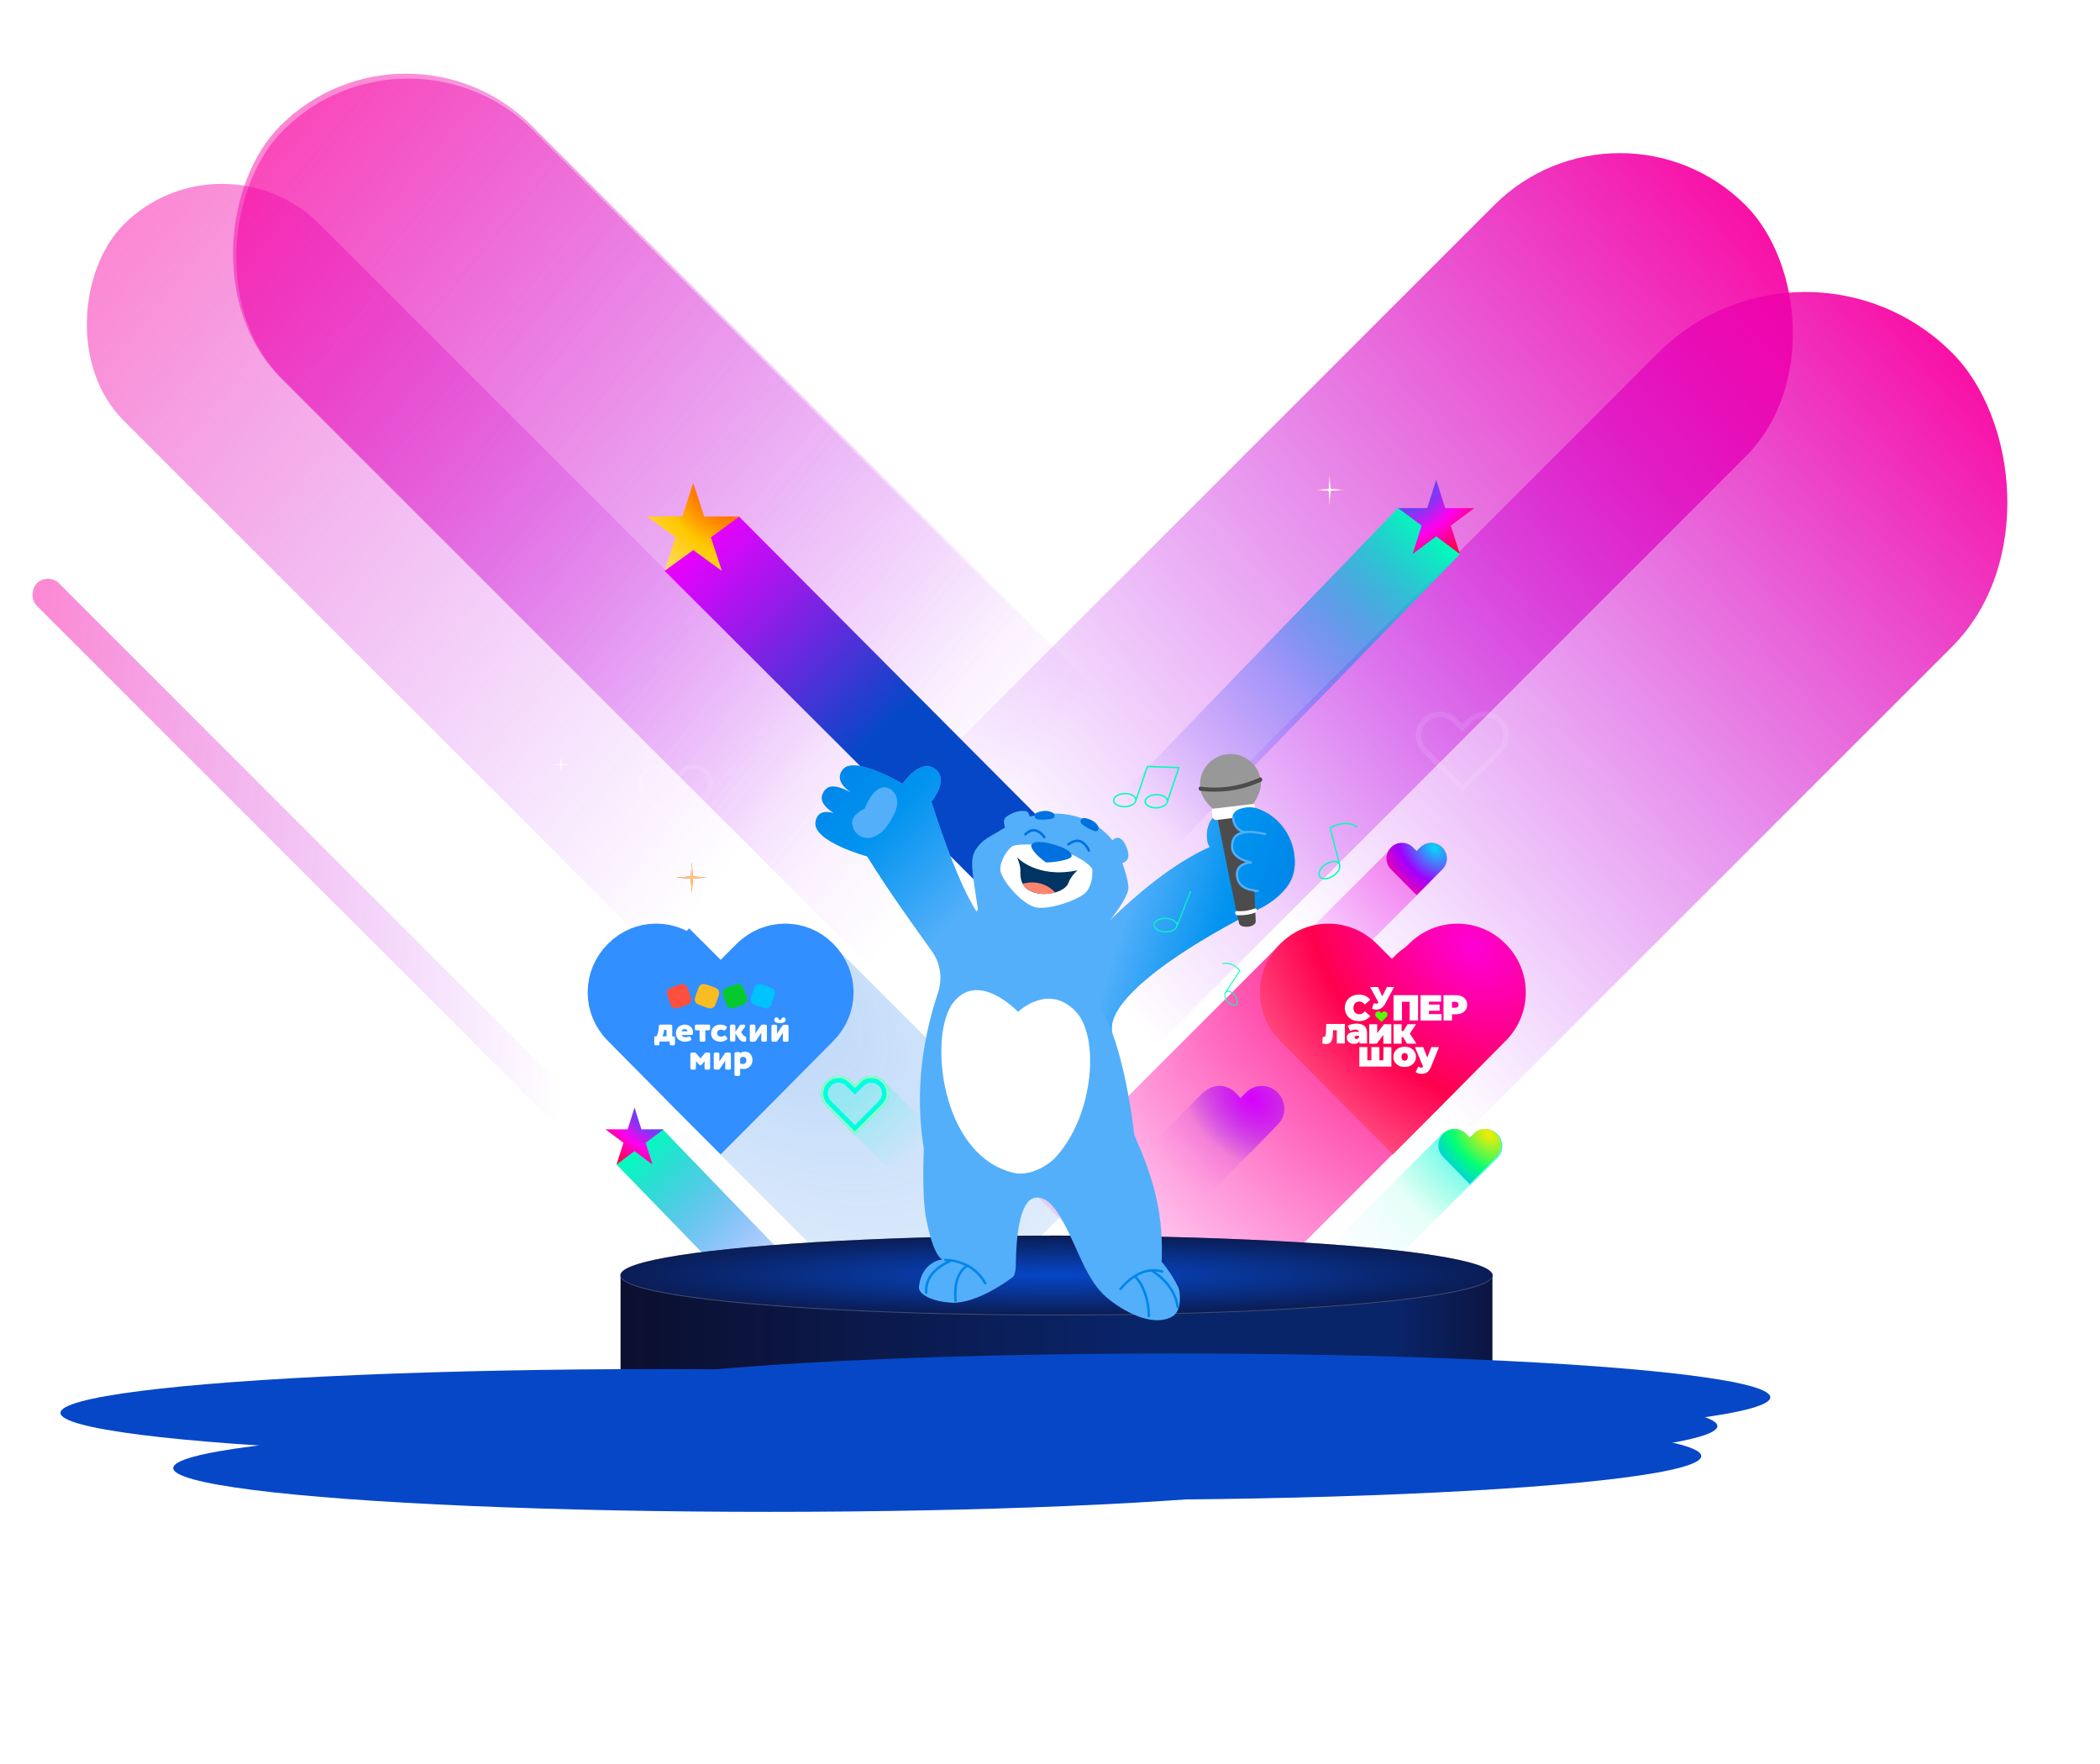 <svg width="819" height="688" viewBox="0 0 819 688" fill="none" xmlns="http://www.w3.org/2000/svg">
<rect width="563.191" height="138.709" rx="69.354" transform="matrix(-0.707 0.707 0.707 0.707 631.742 31)" fill="url(#paint0_linear_226_4348)"/>
<rect opacity="0.5" x="158.375" width="563.191" height="138.709" rx="69.354" transform="rotate(45 158.375 0)" fill="url(#paint1_linear_226_4348)"/>
<rect width="498.014" height="162.105" rx="81.053" transform="matrix(-0.707 0.707 0.707 0.707 704.016 80.297)" fill="url(#paint2_linear_226_4348)"/>
<rect opacity="0.5" x="86.516" y="49.297" width="498.015" height="108.21" rx="54.105" transform="rotate(45 86.516 49.297)" fill="url(#paint3_linear_226_4348)"/>
<rect opacity="0.5" x="159.211" y="2.086" width="496.761" height="137.873" rx="68.937" transform="rotate(45 159.211 2.086)" fill="url(#paint4_linear_226_4348)"/>
<path fill-rule="evenodd" clip-rule="evenodd" d="M259.562 428.639L237.087 405.956C226.585 395.429 226.585 378.658 237.087 368.13C247.41 357.602 264.319 357.602 274.821 368.13L281.049 374.374L287.278 368.13C297.78 357.602 314.689 357.602 325.012 368.13C326.029 369.15 326.947 370.228 327.767 371.353L422.205 465.796L359.334 528.671L259.435 428.767L259.562 428.639Z" fill="url(#paint5_radial_226_4348)"/>
<path d="M318.943 399.902L318.932 399.912L318.922 399.923L292.779 426.308L292.759 426.329L281.049 438.067L269.34 426.329L269.32 426.308L243.177 399.923L243.167 399.912L243.156 399.902C235.992 392.72 235.992 381.366 243.156 374.184L243.182 374.158L243.208 374.132C250.141 367.061 261.57 366.985 268.751 374.184L274.821 368.13L268.751 374.184L274.98 380.429L281.049 386.513L287.119 380.429L293.348 374.184C300.529 366.985 311.958 367.061 318.891 374.132L318.917 374.158L318.943 374.184C326.107 381.366 326.107 392.72 318.943 399.902Z" fill="#318FFF" stroke="#318FFF" stroke-width="17.145"/>
<path d="M265.078 392.935C262.754 393.765 261.957 393.011 261.291 391.156L260.429 388.766C259.6 386.441 260.353 385.644 262.208 384.979L264.598 384.117C266.923 383.287 267.72 384.04 268.385 385.896L269.248 388.286C270.077 390.61 269.324 391.407 267.469 392.073L265.078 392.935Z" fill="#FF4F3E"/>
<path d="M275.489 392.935C277.814 393.765 278.61 393.011 279.276 391.156L280.138 388.766C280.968 386.441 280.215 385.644 278.359 384.979L275.969 384.117C273.644 383.287 272.848 384.04 272.182 385.896L271.32 388.286C270.49 390.61 271.243 391.407 273.099 392.073L275.489 392.935Z" fill="#FABC22"/>
<path d="M286.86 392.931C284.535 393.77 283.738 393.007 283.072 391.152L282.21 388.763C281.381 386.44 282.134 385.644 283.989 384.978L286.379 384.116C288.704 383.287 289.501 384.04 290.167 385.894L291.029 388.283C291.858 390.607 291.105 391.403 289.25 392.069L286.86 392.931Z" fill="#06C92E"/>
<path d="M297.278 392.935C299.603 393.765 300.399 393.011 301.065 391.156L301.927 388.766C302.757 386.441 302.004 385.644 300.148 384.979L297.758 384.117C295.433 383.287 294.637 384.04 293.971 385.896L293.109 388.286C292.279 390.61 293.032 391.407 294.888 392.073L297.278 392.935Z" fill="#00C2FC"/>
<path d="M257.198 407.118C257.198 407.194 257.187 407.26 257.155 407.326C257.133 407.392 257.089 407.458 257.035 407.502C256.98 407.556 256.926 407.589 256.86 407.622C256.795 407.655 256.719 407.666 256.653 407.666H255.717C255.64 407.666 255.575 407.655 255.51 407.622C255.444 407.6 255.379 407.556 255.335 407.502C255.292 407.447 255.248 407.392 255.215 407.326C255.183 407.26 255.172 407.183 255.172 407.118V404.705C255.172 404.628 255.183 404.562 255.215 404.496C255.248 404.431 255.281 404.365 255.335 404.321C255.39 404.266 255.444 404.233 255.51 404.2C255.575 404.178 255.651 404.156 255.717 404.156H256.011C256.152 403.97 256.261 403.772 256.348 403.553C256.446 403.301 256.534 403.049 256.599 402.785C256.664 402.5 256.719 402.215 256.773 401.919C256.817 401.623 256.85 401.327 256.871 401.02L256.926 400.153C256.937 400 257.002 399.857 257.111 399.758C257.165 399.703 257.231 399.671 257.296 399.638C257.362 399.605 257.438 399.594 257.514 399.594H261.61C261.686 399.594 261.752 399.605 261.828 399.638C261.893 399.671 261.959 399.703 262.013 399.758C262.068 399.813 262.1 399.868 262.133 399.945C262.166 400.011 262.177 400.087 262.177 400.164V404.167H262.71C262.787 404.167 262.852 404.178 262.917 404.211C262.983 404.233 263.048 404.277 263.092 404.332C263.146 404.387 263.179 404.442 263.212 404.507C263.244 404.573 263.255 404.65 263.255 404.716V407.129C263.255 407.205 263.244 407.271 263.212 407.337C263.19 407.403 263.146 407.469 263.092 407.513C263.037 407.567 262.983 407.6 262.917 407.633C262.852 407.666 262.776 407.677 262.71 407.677H261.752C261.676 407.677 261.61 407.666 261.545 407.633C261.479 407.611 261.414 407.567 261.371 407.513C261.316 407.458 261.283 407.403 261.251 407.337C261.218 407.271 261.207 407.194 261.207 407.129V406.207H257.198V407.118ZM259.954 401.667H258.985L258.963 401.93C258.919 402.402 258.821 402.862 258.691 403.312C258.603 403.608 258.473 403.893 258.309 404.167H259.965V401.667H259.954Z" fill="white"/>
<path d="M265.842 403.638C265.94 403.922 266.145 404.164 266.416 404.301C266.708 404.449 267.032 404.522 267.368 404.512C267.584 404.512 267.79 404.501 268.006 404.47C268.19 404.438 268.363 404.396 268.536 404.333C268.634 404.301 268.742 404.28 268.85 404.28C268.958 404.28 269.056 404.301 269.153 404.354C269.24 404.406 269.315 404.48 269.359 404.575L269.575 405.028C269.618 405.101 269.64 405.196 269.64 405.28C269.64 405.375 269.618 405.47 269.575 405.544C269.532 405.628 269.456 405.691 269.38 405.744C269.023 405.944 268.634 406.091 268.233 406.176C267.865 406.239 267.498 406.27 267.13 406.27C266.632 406.281 266.134 406.197 265.669 406.028C265.258 405.881 264.879 405.649 264.565 405.354C264.252 405.059 264.014 404.691 263.851 404.301C263.678 403.869 263.592 403.406 263.602 402.932C263.602 402.49 263.689 402.047 263.851 401.647C264.014 401.247 264.252 400.879 264.565 400.573C264.879 400.257 265.258 400.015 265.669 399.857C266.134 399.678 266.632 399.594 267.13 399.594C267.541 399.594 267.941 399.667 268.32 399.804C268.699 399.941 269.034 400.152 269.326 400.415C269.618 400.678 269.856 401.005 270.019 401.352C270.192 401.742 270.289 402.153 270.278 402.574C270.278 402.785 270.267 402.995 270.235 403.206C270.213 403.322 270.148 403.416 270.051 403.501C269.964 403.585 269.856 403.627 269.737 403.638H265.842ZM268.114 402.226C268.114 402.005 268.017 401.784 267.844 401.626C267.736 401.531 267.617 401.458 267.476 401.405C267.335 401.363 267.195 401.342 267.054 401.352C266.762 401.331 266.459 401.405 266.21 401.563C266.004 401.732 265.853 401.953 265.766 402.205L268.114 402.226Z" fill="white"/>
<path d="M273.4 406.271C273.324 406.271 273.259 406.26 273.194 406.227C273.128 406.194 273.063 406.161 273.019 406.105C272.965 406.05 272.932 405.994 272.9 405.928C272.867 405.862 272.856 405.784 272.856 405.718V401.831H271.529C271.452 401.831 271.387 401.82 271.322 401.786C271.256 401.764 271.191 401.72 271.148 401.665C271.093 401.609 271.061 401.554 271.028 401.487C270.995 401.421 270.984 401.343 270.984 401.277V400.17C270.984 400.092 270.995 400.026 271.028 399.948C271.061 399.882 271.093 399.815 271.148 399.76C271.202 399.704 271.256 399.671 271.333 399.638C271.398 399.605 271.474 399.594 271.55 399.594H276.415C276.491 399.594 276.556 399.605 276.622 399.638C276.687 399.671 276.752 399.704 276.796 399.76C276.85 399.815 276.883 399.871 276.915 399.937C276.948 400.003 276.959 400.081 276.959 400.147V401.255C276.959 401.332 276.948 401.399 276.915 401.465C276.883 401.532 276.85 401.598 276.796 401.642C276.741 401.698 276.687 401.731 276.622 401.764C276.556 401.797 276.48 401.809 276.415 401.809H275.087V405.684C275.087 405.762 275.076 405.828 275.044 405.895C275.022 405.961 274.978 406.028 274.924 406.072C274.87 406.127 274.815 406.161 274.75 406.194C274.684 406.227 274.608 406.238 274.543 406.238H274.532L273.4 406.271Z" fill="white"/>
<path d="M282.132 401.816C281.822 401.658 281.467 401.574 281.113 401.563C280.936 401.563 280.758 401.595 280.592 401.647C280.426 401.7 280.271 401.795 280.138 401.911C279.994 402.026 279.883 402.174 279.806 402.342C279.717 402.532 279.673 402.732 279.684 402.932C279.684 403.132 279.728 403.332 279.817 403.511C279.906 403.669 280.016 403.817 280.16 403.943C280.437 404.175 280.792 404.301 281.157 404.301C281.523 404.291 281.888 404.185 282.199 403.996C282.32 403.911 282.464 403.869 282.608 403.869C282.697 403.869 282.786 403.89 282.863 403.922C282.941 403.964 283.007 404.017 283.063 404.08L283.517 404.659C283.594 404.754 283.639 404.87 283.639 404.996C283.639 405.08 283.616 405.175 283.583 405.249C283.539 405.323 283.483 405.396 283.406 405.449C283.04 405.744 282.608 405.976 282.143 406.112C281.778 406.207 281.39 406.26 281.013 406.27C280.493 406.281 279.972 406.197 279.485 406.028C279.053 405.881 278.654 405.649 278.31 405.354C277.989 405.059 277.734 404.701 277.568 404.301C277.391 403.869 277.302 403.406 277.313 402.932C277.313 402.49 277.402 402.058 277.568 401.647C277.734 401.247 277.978 400.879 278.288 400.573C278.598 400.268 278.986 400.026 279.396 399.857C279.85 399.678 280.338 399.594 280.836 399.594C281.235 399.594 281.645 399.625 282.032 399.71C282.431 399.804 282.819 399.962 283.162 400.194C283.262 400.236 283.339 400.31 283.395 400.394C283.45 400.478 283.483 400.584 283.483 400.678C283.483 400.773 283.45 400.868 283.395 400.952L282.963 401.626C282.919 401.71 282.841 401.784 282.752 401.837C282.664 401.889 282.564 401.911 282.453 401.911C282.343 401.889 282.232 401.868 282.132 401.816Z" fill="white"/>
<path d="M286.789 403.036V405.626C286.789 405.703 286.778 405.769 286.747 405.834C286.726 405.9 286.683 405.965 286.631 406.009C286.578 406.064 286.526 406.096 286.463 406.129C286.4 406.162 286.326 406.173 286.263 406.173H285.213C285.139 406.173 285.076 406.162 285.013 406.129C284.95 406.096 284.887 406.064 284.845 406.009C284.793 405.954 284.751 405.9 284.73 405.823C284.698 405.758 284.688 405.681 284.688 405.605V400.14C284.688 400.064 284.698 399.998 284.73 399.933C284.751 399.867 284.793 399.801 284.845 399.758C284.898 399.703 284.95 399.67 285.013 399.637C285.076 399.605 285.15 399.594 285.213 399.594H286.263C286.337 399.594 286.4 399.605 286.473 399.637C286.536 399.67 286.599 399.703 286.652 399.758C286.704 399.812 286.736 399.867 286.768 399.943C286.799 400.009 286.81 400.086 286.81 400.162V402.468L288.438 399.965C288.511 399.856 288.616 399.769 288.721 399.703C288.837 399.637 288.963 399.605 289.1 399.605H290.077C290.15 399.605 290.224 399.616 290.297 399.648C290.36 399.681 290.423 399.725 290.476 399.78C290.57 399.889 290.633 400.031 290.633 400.173C290.633 400.293 290.591 400.413 290.518 400.512L289.016 402.555L289.709 403.539C289.888 403.834 290.161 404.053 290.476 404.162C290.644 404.184 290.791 404.26 290.907 404.381C290.991 404.523 291.022 404.698 291.012 404.861V405.758C291.012 405.878 290.97 405.987 290.886 406.075C290.812 406.173 290.707 406.228 290.591 406.249C290.518 406.249 290.444 406.271 290.381 406.271C290.308 406.271 290.245 406.271 290.171 406.271C289.993 406.271 289.814 406.249 289.646 406.217C289.457 406.173 289.268 406.096 289.1 405.998C288.9 405.878 288.711 405.736 288.553 405.572C288.343 405.353 288.154 405.113 287.997 404.851L286.789 403.036Z" fill="white"/>
<path d="M297.444 406.271C297.368 406.271 297.303 406.26 297.238 406.227C297.173 406.194 297.108 406.161 297.065 406.105C297.011 406.05 296.978 405.994 296.946 405.928C296.913 405.862 296.902 405.784 296.902 405.718V402.783L294.835 405.895C294.76 406.005 294.673 406.094 294.565 406.161C294.457 406.227 294.337 406.271 294.208 406.26H292.963C292.887 406.26 292.822 406.249 292.757 406.216C292.692 406.183 292.628 406.149 292.584 406.094C292.53 406.039 292.487 405.983 292.465 405.906C292.433 405.839 292.422 405.762 292.422 405.684V400.147C292.422 400.07 292.433 400.003 292.465 399.937C292.487 399.871 292.53 399.804 292.584 399.76C292.638 399.704 292.692 399.671 292.757 399.638C292.822 399.605 292.898 399.594 292.963 399.594H294.045C294.121 399.594 294.186 399.605 294.262 399.638C294.327 399.671 294.392 399.704 294.446 399.76C294.5 399.815 294.532 399.871 294.565 399.948C294.597 400.015 294.608 400.092 294.608 400.17V403.082L296.675 399.97C296.751 399.871 296.837 399.782 296.935 399.704C297.032 399.638 297.162 399.594 297.281 399.605H298.537C298.612 399.605 298.677 399.616 298.753 399.649C298.818 399.682 298.883 399.716 298.937 399.771C298.991 399.826 299.024 399.882 299.056 399.959C299.089 400.026 299.099 400.103 299.099 400.181V405.718C299.099 405.795 299.089 405.862 299.056 405.928C299.024 405.994 298.991 406.061 298.937 406.105C298.883 406.161 298.829 406.194 298.764 406.227C298.699 406.26 298.623 406.271 298.558 406.271H298.547H297.444Z" fill="white"/>
<path d="M305.862 406.27C305.786 406.27 305.722 406.259 305.657 406.226C305.592 406.194 305.527 406.161 305.484 406.106C305.43 406.051 305.397 405.996 305.365 405.93C305.333 405.865 305.322 405.788 305.322 405.722V402.816L303.258 405.897C303.182 406.007 303.096 406.095 302.988 406.161C302.88 406.226 302.761 406.27 302.631 406.259H301.4C301.324 406.259 301.259 406.248 301.194 406.216C301.13 406.194 301.065 406.15 301.021 406.095C300.967 406.04 300.935 405.985 300.903 405.919C300.87 405.854 300.859 405.777 300.859 405.711V400.228C300.859 400.151 300.87 400.085 300.903 400.008C300.935 399.942 300.967 399.877 301.021 399.822C301.075 399.767 301.13 399.734 301.205 399.701C301.27 399.668 301.346 399.657 301.421 399.657H302.491C302.567 399.657 302.631 399.668 302.707 399.701C302.772 399.734 302.837 399.767 302.891 399.822C302.945 399.877 302.977 399.932 303.01 400.008C303.042 400.074 303.053 400.151 303.053 400.228V403.112L305.117 400.03C305.192 399.932 305.279 399.844 305.376 399.767C305.473 399.701 305.603 399.657 305.722 399.668H306.975C307.051 399.668 307.115 399.679 307.191 399.712C307.256 399.745 307.321 399.778 307.375 399.833C307.429 399.888 307.461 399.942 307.494 400.019C307.526 400.085 307.537 400.162 307.537 400.239V405.722C307.537 405.799 307.526 405.865 307.494 405.93C307.472 405.996 307.429 406.062 307.375 406.106C307.321 406.161 307.267 406.194 307.202 406.226C307.137 406.259 307.061 406.27 306.997 406.27H306.986H305.862ZM305.549 396.784C305.668 396.773 305.797 396.795 305.905 396.839C306.024 396.883 306.121 396.949 306.208 397.036C306.359 397.212 306.435 397.442 306.424 397.683C306.424 397.881 306.37 398.067 306.273 398.243C306.175 398.407 306.035 398.55 305.873 398.648C305.506 398.912 304.954 399.043 304.22 399.043C303.409 399.043 302.826 398.912 302.48 398.648C302.318 398.539 302.188 398.396 302.102 398.232C302.005 398.067 301.961 397.87 301.961 397.683C301.951 397.442 302.037 397.212 302.178 397.036C302.264 396.949 302.361 396.883 302.48 396.839C302.599 396.795 302.718 396.784 302.837 396.795C303.031 396.773 303.226 396.828 303.388 396.949C303.507 397.058 303.593 397.19 303.636 397.343C303.679 397.464 303.744 397.574 303.842 397.672C303.95 397.771 304.101 397.815 304.241 397.804C304.306 397.804 304.371 397.804 304.436 397.782C304.501 397.76 304.555 397.727 304.609 397.683C304.695 397.585 304.76 397.475 304.792 397.354C304.836 397.201 304.922 397.058 305.041 396.96C305.181 396.828 305.365 396.773 305.549 396.784Z" fill="white"/>
<path d="M271.417 416.608C271.417 416.686 271.406 416.752 271.373 416.819C271.351 416.885 271.307 416.951 271.253 416.996C271.198 417.051 271.143 417.084 271.077 417.118C271.012 417.151 270.935 417.162 270.869 417.162H269.774C269.697 417.162 269.632 417.151 269.566 417.118C269.5 417.095 269.435 417.051 269.391 416.996C269.336 416.94 269.303 416.885 269.27 416.819C269.238 416.752 269.227 416.675 269.227 416.608V411.06C269.227 410.983 269.238 410.916 269.27 410.839C269.303 410.772 269.336 410.706 269.391 410.65C269.446 410.595 269.5 410.562 269.577 410.529C269.643 410.495 269.719 410.484 269.796 410.484H270.836C270.968 410.484 271.099 410.518 271.209 410.584C271.329 410.639 271.428 410.728 271.505 410.828L273.191 412.755L274.746 410.85C274.823 410.75 274.932 410.662 275.042 410.595C275.151 410.529 275.283 410.495 275.403 410.495H276.389C276.466 410.495 276.531 410.507 276.608 410.54C276.674 410.573 276.739 410.606 276.794 410.662C276.849 410.717 276.882 410.772 276.915 410.85C276.947 410.916 276.958 410.994 276.958 411.071V416.608C276.958 416.686 276.947 416.752 276.915 416.819C276.893 416.885 276.849 416.951 276.794 416.996C276.739 417.051 276.685 417.084 276.619 417.118C276.553 417.151 276.477 417.162 276.411 417.162H275.316C275.239 417.162 275.173 417.151 275.108 417.118C275.042 417.084 274.976 417.051 274.932 416.996C274.878 416.94 274.845 416.885 274.812 416.819C274.779 416.752 274.768 416.675 274.768 416.608V413.895L273.542 415.324C273.498 415.379 273.432 415.423 273.366 415.457C273.301 415.49 273.224 415.501 273.158 415.501C273.092 415.501 273.016 415.49 272.95 415.457C272.884 415.423 272.83 415.39 272.775 415.335L271.472 413.895L271.417 416.608Z" fill="white"/>
<path d="M283.373 417.159C283.297 417.159 283.232 417.148 283.168 417.114C283.103 417.081 283.038 417.048 282.995 416.993C282.941 416.938 282.909 416.882 282.876 416.816C282.844 416.75 282.833 416.672 282.833 416.606V413.676L280.773 416.783C280.697 416.893 280.611 416.982 280.503 417.048C280.395 417.114 280.277 417.159 280.147 417.148H278.907C278.831 417.148 278.766 417.137 278.702 417.103C278.637 417.07 278.572 417.037 278.529 416.982C278.475 416.926 278.443 416.871 278.41 416.805C278.378 416.739 278.367 416.661 278.367 416.595V411.067C278.367 410.99 278.378 410.923 278.41 410.846C278.443 410.78 278.475 410.713 278.529 410.658C278.583 410.603 278.637 410.57 278.712 410.536C278.777 410.503 278.853 410.492 278.928 410.492H279.996C280.072 410.492 280.136 410.503 280.212 410.536C280.277 410.57 280.341 410.603 280.395 410.658C280.449 410.713 280.482 410.769 280.514 410.846C280.546 410.912 280.557 410.99 280.557 411.067V413.975L282.617 410.868C282.693 410.769 282.779 410.68 282.887 410.614C282.984 410.547 283.114 410.503 283.232 410.514H284.484C284.559 410.514 284.624 410.525 284.699 410.559C284.764 410.592 284.829 410.625 284.883 410.68C284.937 410.735 284.969 410.791 285.002 410.868C285.034 410.934 285.045 411.012 285.045 411.089V416.617C285.045 416.694 285.034 416.761 285.002 416.827C284.969 416.893 284.937 416.96 284.883 417.004C284.829 417.059 284.775 417.092 284.71 417.125C284.646 417.159 284.57 417.17 284.505 417.17H283.373V417.159Z" fill="white"/>
<path d="M288.652 419.095C288.652 419.17 288.641 419.234 288.608 419.298C288.575 419.362 288.542 419.426 288.487 419.469C288.432 419.523 288.376 419.555 288.31 419.587C288.244 419.619 288.167 419.63 288.1 419.63H286.997C286.92 419.63 286.854 419.619 286.787 419.587C286.721 419.555 286.655 419.523 286.611 419.469C286.556 419.416 286.523 419.362 286.489 419.298C286.456 419.234 286.445 419.159 286.445 419.095V410.869C286.445 410.794 286.456 410.73 286.489 410.655C286.523 410.591 286.556 410.527 286.611 410.473C286.666 410.42 286.721 410.388 286.798 410.356C286.865 410.324 286.942 410.313 287.019 410.313H288.167C288.233 410.313 288.288 410.324 288.354 410.345C288.409 410.366 288.465 410.398 288.509 410.441C288.553 410.484 288.586 410.538 288.619 410.591C288.641 410.645 288.652 410.709 288.663 410.773V410.784C288.884 410.591 289.138 410.441 289.414 410.334C289.756 410.195 290.131 410.131 290.506 410.142C290.925 410.142 291.345 410.217 291.72 410.388C292.084 410.548 292.404 410.784 292.658 411.072C292.923 411.383 293.121 411.736 293.254 412.121C293.397 412.538 293.474 412.987 293.474 413.426C293.474 413.896 293.386 414.356 293.22 414.795C293.055 415.212 292.812 415.586 292.492 415.907C292.172 416.228 291.786 416.474 291.367 416.645C290.903 416.838 290.407 416.923 289.899 416.923C289.678 416.923 289.447 416.902 289.226 416.87C289.027 416.849 288.84 416.795 288.663 416.72L288.652 419.095ZM288.652 414.699C288.796 414.784 288.95 414.848 289.116 414.891C289.303 414.934 289.491 414.945 289.689 414.945C289.888 414.955 290.087 414.934 290.274 414.859C290.462 414.784 290.627 414.666 290.76 414.527C290.992 414.239 291.113 413.875 291.102 413.501C291.113 413.158 290.992 412.827 290.771 412.559C290.649 412.431 290.506 412.324 290.329 412.26C290.164 412.196 289.976 412.163 289.8 412.174C289.579 412.185 289.358 412.238 289.16 412.335C288.961 412.431 288.785 412.57 288.652 412.741V414.699Z" fill="white"/>
<rect opacity="0.5" x="18.695" y="223.172" width="418.926" height="12.301" rx="6.15" transform="rotate(45 18.695 223.172)" fill="url(#paint6_linear_226_4348)"/>
<path d="M324.47 540.849L240.333 454.034L258.452 440.428L339.885 524.931L324.47 540.849Z" fill="url(#paint7_linear_226_4348)"/>
<path d="M247.473 431.93L244.79 440.429L236.108 440.429L243.132 445.682L240.449 454.182L247.473 448.929L254.496 454.182L251.813 445.682L258.837 440.429L250.155 440.429L247.473 431.93Z" fill="url(#paint8_radial_226_4348)"/>
<path d="M518.546 184.672L518.962 190.594L524.429 191.044L518.962 191.495L518.546 197.417L518.13 191.495L512.664 191.044L518.13 190.594L518.546 184.672Z" fill="url(#paint9_radial_226_4348)"/>
<path d="M518.546 184.672L518.962 190.594L524.429 191.044L518.962 191.495L518.546 197.417L518.13 191.495L512.664 191.044L518.13 190.594L518.546 184.672Z" fill="white"/>
<path d="M331.562 274.578L331.839 277.767L335.484 278.009L331.839 278.252L331.562 281.441L331.285 278.252L327.641 278.009L331.285 277.767L331.562 274.578Z" fill="white"/>
<path fill-rule="evenodd" clip-rule="evenodd" d="M557.489 344.091L562.469 339.078C564.854 336.692 564.854 332.893 562.469 330.508C560.124 328.122 556.284 328.122 553.899 330.508L552.484 331.922L551.07 330.508C548.684 328.122 544.844 328.122 542.5 330.508C542.028 330.979 541.65 331.506 541.365 332.065L411.21 462.228L425.375 476.393L557.579 344.182L557.489 344.091Z" fill="url(#paint10_radial_226_4348)"/>
<path d="M542.5 339.078L548.442 345.06L552.484 349.103L556.527 345.06L562.469 339.078C564.854 336.692 564.854 332.893 562.469 330.508C560.124 328.122 556.284 328.122 553.899 330.508L552.484 331.922L551.07 330.508C548.684 328.122 544.844 328.122 542.5 330.508C540.115 332.893 540.115 336.692 542.5 339.078Z" fill="url(#paint11_radial_226_4348)"/>
<path fill-rule="evenodd" clip-rule="evenodd" d="M558.855 426.645L578.423 406.943C587.963 397.403 587.963 382.204 578.423 372.663C569.045 363.123 553.684 363.123 544.143 372.663L538.484 378.322L532.825 372.663C524.378 364.216 511.367 363.248 501.986 369.76L499.87 367.643L402.716 464.825L465.58 527.707L562.734 430.525L558.855 426.645Z" fill="url(#paint12_radial_226_4348)"/>
<path d="M557.812 398.895V389.055H562.507C563.417 389.055 564.201 389.205 564.861 389.505C565.529 389.804 566.045 390.236 566.407 390.798C566.769 391.351 566.95 392.007 566.95 392.766C566.95 393.525 566.769 394.181 566.407 394.734C566.045 395.287 565.529 395.718 564.861 396.027C564.201 396.327 563.417 396.477 562.507 396.477H559.637L561.1 395.057V398.895H557.812ZM561.1 395.423L559.637 393.919H562.298C562.753 393.919 563.087 393.816 563.301 393.609C563.524 393.403 563.635 393.122 563.635 392.766C563.635 392.41 563.524 392.129 563.301 391.923C563.087 391.716 562.753 391.613 562.298 391.613H559.637L561.1 390.109V395.423Z" fill="white"/>
<path d="M552.023 392.71H556.357V395.1H552.023V392.71ZM552.246 396.393H557.107V398.895H549.023V389.055H556.926V391.557H552.246V396.393Z" fill="white"/>
<path d="M538.477 398.895V389.055H547.966V398.895H544.714V390.924L545.429 391.627H541.014L541.728 390.924V398.895H538.477Z" fill="white"/>
<path d="M524.951 399.247C524.169 399.247 523.442 399.122 522.771 398.872C522.109 398.613 521.531 398.248 521.038 397.777C520.553 397.307 520.176 396.75 519.905 396.107C519.635 395.463 519.5 394.753 519.5 393.975C519.5 393.197 519.635 392.486 519.905 391.843C520.176 391.2 520.553 390.643 521.038 390.172C521.531 389.702 522.109 389.342 522.771 389.092C523.442 388.833 524.169 388.703 524.951 388.703C525.911 388.703 526.759 388.876 527.495 389.222C528.241 389.567 528.856 390.067 529.341 390.72L527.258 392.635C526.969 392.261 526.647 391.973 526.293 391.771C525.949 391.56 525.557 391.454 525.119 391.454C524.774 391.454 524.462 391.512 524.183 391.627C523.903 391.742 523.661 391.91 523.456 392.131C523.26 392.352 523.106 392.621 522.995 392.938C522.883 393.245 522.827 393.591 522.827 393.975C522.827 394.359 522.883 394.709 522.995 395.026C523.106 395.334 523.26 395.598 523.456 395.819C523.661 396.039 523.903 396.207 524.183 396.323C524.462 396.438 524.774 396.495 525.119 396.495C525.557 396.495 525.949 396.395 526.293 396.193C526.647 395.982 526.969 395.689 527.258 395.314L529.341 397.23C528.856 397.873 528.241 398.373 527.495 398.728C526.759 399.074 525.911 399.247 524.951 399.247Z" fill="white"/>
<path d="M530.792 392.233C531.308 392.364 531.712 392.409 532.003 392.368C532.295 392.319 532.553 392.143 532.777 391.841L533.202 391.252L533.452 390.982L535.986 385.891H538.833L535.324 392.356C534.941 393.059 534.48 393.607 533.938 394C533.406 394.384 532.815 394.605 532.166 394.663C531.516 394.72 530.83 394.605 530.105 394.319L530.792 392.233ZM533.414 393.252L529.344 385.891H532.453L535.012 391.252L533.414 393.252Z" fill="white"/>
<path d="M549.167 419.629C548.745 419.629 548.313 419.564 547.872 419.433C547.44 419.311 547.093 419.147 546.83 418.941L547.886 416.765C548.045 416.887 548.224 416.985 548.421 417.06C548.627 417.135 548.824 417.173 549.012 417.173C549.294 417.173 549.51 417.112 549.66 416.99C549.81 416.878 549.932 416.705 550.026 416.471L550.35 415.656L550.575 415.347L553.039 409.086H556.052L552.884 416.92C552.602 417.622 552.274 418.169 551.898 418.562C551.532 418.955 551.119 419.232 550.659 419.391C550.209 419.55 549.711 419.629 549.167 419.629ZM549.913 417.116L546.562 409.086H549.829L552.138 415.067L549.913 417.116Z" fill="white"/>
<path d="M542.87 416.818C542.013 416.818 541.253 416.654 540.59 416.327C539.936 415.991 539.421 415.531 539.043 414.95C538.665 414.368 538.477 413.7 538.477 412.945C538.477 412.19 538.665 411.522 539.043 410.94C539.421 410.359 539.936 409.904 540.59 409.577C541.253 409.25 542.013 409.086 542.87 409.086C543.726 409.086 544.486 409.25 545.149 409.577C545.812 409.904 546.328 410.359 546.696 410.94C547.074 411.522 547.263 412.19 547.263 412.945C547.263 413.7 547.074 414.368 546.696 414.95C546.328 415.531 545.812 415.991 545.149 416.327C544.486 416.654 543.726 416.818 542.87 416.818ZM542.87 414.418C543.1 414.418 543.307 414.363 543.491 414.254C543.676 414.145 543.823 413.981 543.933 413.763C544.044 413.536 544.099 413.263 544.099 412.945C544.099 412.618 544.044 412.35 543.933 412.14C543.823 411.922 543.676 411.759 543.491 411.65C543.307 411.54 543.1 411.486 542.87 411.486C542.639 411.486 542.432 411.54 542.248 411.65C542.064 411.759 541.916 411.922 541.806 412.14C541.695 412.35 541.64 412.618 541.64 412.945C541.64 413.263 541.695 413.536 541.806 413.763C541.916 413.981 542.064 414.145 542.248 414.254C542.432 414.363 542.639 414.418 542.87 414.418Z" fill="white"/>
<path d="M530.42 414.316L529.75 415.009V409.086H532.828V415.009L532.144 414.316H535.031L534.361 415.009V409.086H537.426V416.818H525.125V409.086H528.204V415.009L527.533 414.316H530.42Z" fill="white"/>
<path d="M543.641 408.037L541.595 404.489L544.078 402.99L547.271 408.037H543.641ZM538.484 408.037V400.305H541.568V408.037H538.484ZM540.667 405.464V403.019H543.45V405.464H540.667ZM544.392 404.517L541.5 404.234L543.873 400.305H547.12L544.392 404.517Z" fill="white"/>
<path d="M528.992 408.037V400.305H532.043V403.808L534.606 400.305H537.427V408.037H534.376V404.541L531.826 408.037H528.992Z" fill="white"/>
<path d="M525.084 407.894V406.511L524.866 406.14V403.517C524.866 403.137 524.753 402.847 524.526 402.648C524.308 402.448 523.95 402.348 523.451 402.348C523.115 402.348 522.775 402.405 522.43 402.519C522.085 402.624 521.79 402.771 521.545 402.961L520.565 400.837C521 400.552 521.522 400.333 522.13 400.181C522.738 400.029 523.333 399.953 523.914 399.953C525.193 399.953 526.182 400.253 526.881 400.851C527.589 401.45 527.943 402.4 527.943 403.703V407.894H525.084ZM522.974 408.036C522.366 408.036 521.858 407.927 521.45 407.709C521.041 407.49 520.733 407.2 520.524 406.839C520.315 406.468 520.211 406.06 520.211 405.613C520.211 405.109 520.333 404.681 520.578 404.33C520.823 403.978 521.196 403.712 521.695 403.531C522.203 403.351 522.843 403.261 523.614 403.261H525.166V404.815H524.104C523.777 404.815 523.537 404.872 523.383 404.986C523.237 405.09 523.165 405.252 523.165 405.47C523.165 405.651 523.228 405.803 523.355 405.926C523.492 406.041 523.673 406.098 523.9 406.098C524.109 406.098 524.299 406.041 524.472 405.926C524.653 405.803 524.785 405.613 524.866 405.356L525.261 406.311C525.143 406.891 524.894 407.324 524.512 407.609C524.131 407.894 523.619 408.036 522.974 408.036Z" fill="white"/>
<path d="M510.719 407.821L510.844 405.189C510.899 405.198 510.955 405.208 511.011 405.217C511.066 405.217 511.117 405.217 511.164 405.217C511.368 405.217 511.53 405.179 511.65 405.102C511.771 405.016 511.863 404.896 511.928 404.743C512.002 404.58 512.053 404.388 512.081 404.167C512.109 403.937 512.128 403.674 512.137 403.376L512.248 399.953H519.505V407.821H516.363V401.809L517.044 402.485H514.319L514.959 401.765L514.889 403.506C514.862 404.215 514.801 404.853 514.709 405.419C514.616 405.975 514.468 406.449 514.264 406.843C514.069 407.226 513.8 407.523 513.457 407.734C513.124 407.936 512.697 408.036 512.178 408.036C511.975 408.036 511.748 408.017 511.497 407.979C511.256 407.941 510.997 407.888 510.719 407.821Z" fill="white"/>
<path d="M535.648 397.526L534.406 398.764L533.562 399.6L532.717 398.764L531.475 397.526C530.977 397.033 530.977 396.246 531.475 395.753C531.965 395.259 532.768 395.259 533.266 395.753L533.562 396.046L533.857 395.753C534.356 395.259 535.158 395.259 535.648 395.753C536.146 396.246 536.146 397.033 535.648 397.526Z" fill="white"/>
<path d="M499.27 405.956L525.433 432.363L543.232 450.205L561.03 432.363L587.194 405.956C597.696 395.429 597.696 378.658 587.194 368.13C576.871 357.602 559.963 357.602 549.461 368.13L543.232 374.374L537.003 368.13C526.501 357.602 509.592 357.602 499.27 368.13C488.768 378.658 488.768 395.429 499.27 405.956Z" fill="url(#paint13_radial_226_4348)"/>
<path d="M562.961 397.999V388.125H567.703C568.623 388.125 569.415 388.275 570.081 388.576C570.757 388.877 571.278 389.31 571.643 389.874C572.009 390.429 572.192 391.087 572.192 391.849C572.192 392.611 572.009 393.269 571.643 393.824C571.278 394.379 570.757 394.811 570.081 395.121C569.415 395.422 568.623 395.573 567.703 395.573H564.804L566.282 394.148V397.999H562.961ZM566.282 394.515L564.804 393.006H567.492C567.952 393.006 568.29 392.902 568.505 392.695C568.73 392.488 568.843 392.206 568.843 391.849C568.843 391.492 568.73 391.209 568.505 391.003C568.29 390.796 567.952 390.692 567.492 390.692H564.804L566.282 389.183V394.515Z" fill="white"/>
<path d="M557.057 391.793H561.449V394.191H557.057V391.793ZM557.282 395.488H562.209V397.999H554.016V388.125H562.026V390.636H557.282V395.488Z" fill="white"/>
<path d="M543.492 397.999V388.125H553.045V397.999H549.772V390.001L550.491 390.706H546.046L546.766 390.001V397.999H543.492Z" fill="white"/>
<path d="M529.975 398.245C529.187 398.245 528.454 398.123 527.779 397.878C527.112 397.624 526.53 397.266 526.033 396.805C525.545 396.343 525.165 395.797 524.893 395.166C524.62 394.535 524.484 393.839 524.484 393.076C524.484 392.313 524.62 391.616 524.893 390.985C525.165 390.355 525.545 389.808 526.033 389.347C526.53 388.886 527.112 388.532 527.779 388.288C528.454 388.033 529.187 387.906 529.975 387.906C530.942 387.906 531.796 388.076 532.537 388.415C533.288 388.754 533.907 389.243 534.395 389.884L532.298 391.762C532.007 391.395 531.683 391.113 531.326 390.915C530.979 390.708 530.585 390.604 530.144 390.604C529.797 390.604 529.482 390.661 529.201 390.774C528.919 390.887 528.675 391.051 528.469 391.268C528.271 391.484 528.117 391.748 528.004 392.059C527.891 392.36 527.835 392.699 527.835 393.076C527.835 393.452 527.891 393.796 528.004 394.107C528.117 394.408 528.271 394.667 528.469 394.884C528.675 395.1 528.919 395.265 529.201 395.378C529.482 395.491 529.797 395.548 530.144 395.548C530.585 395.548 530.979 395.449 531.326 395.251C531.683 395.044 532.007 394.757 532.298 394.389L534.395 396.268C533.907 396.899 533.288 397.389 532.537 397.737C531.796 398.076 530.942 398.245 529.975 398.245Z" fill="white"/>
<path d="M535.751 391.291C536.261 391.422 536.66 391.467 536.948 391.426C537.235 391.377 537.49 391.201 537.712 390.898L538.132 390.308L538.378 390.037L540.882 384.938H543.695L540.229 391.414C539.85 392.118 539.394 392.667 538.859 393.06C538.333 393.445 537.749 393.667 537.108 393.724C536.467 393.781 535.788 393.667 535.073 393.38L535.751 391.291ZM538.341 392.311L534.32 384.938H537.392L539.92 390.308L538.341 392.311Z" fill="white"/>
<path d="M554.4 418.793C553.983 418.793 553.557 418.728 553.121 418.598C552.695 418.478 552.352 418.316 552.092 418.112L553.135 415.961C553.292 416.081 553.469 416.178 553.663 416.252C553.867 416.326 554.062 416.363 554.247 416.363C554.525 416.363 554.738 416.303 554.887 416.183C555.035 416.072 555.155 415.9 555.248 415.669L555.568 414.864L555.79 414.559L558.223 408.367H561.198L558.07 416.113C557.792 416.807 557.468 417.349 557.097 417.738C556.736 418.126 556.328 418.399 555.874 418.557C555.429 418.714 554.938 418.793 554.4 418.793ZM555.137 416.308L551.828 408.367H555.053L557.333 414.281L555.137 416.308Z" fill="white"/>
<path d="M547.817 416.116C546.959 416.116 546.197 415.949 545.533 415.615C544.877 415.272 544.36 414.803 543.982 414.21C543.603 413.616 543.414 412.934 543.414 412.164C543.414 411.394 543.603 410.713 543.982 410.119C544.36 409.525 544.877 409.061 545.533 408.727C546.197 408.394 546.959 408.227 547.817 408.227C548.676 408.227 549.437 408.394 550.102 408.727C550.766 409.061 551.283 409.525 551.653 410.119C552.031 410.713 552.22 411.394 552.22 412.164C552.22 412.934 552.031 413.616 551.653 414.21C551.283 414.803 550.766 415.272 550.102 415.615C549.437 415.949 548.676 416.116 547.817 416.116ZM547.817 413.667C548.048 413.667 548.256 413.611 548.44 413.5C548.625 413.389 548.773 413.222 548.883 412.999C548.994 412.767 549.05 412.489 549.05 412.164C549.05 411.83 548.994 411.557 548.883 411.343C548.773 411.121 548.625 410.954 548.44 410.842C548.256 410.731 548.048 410.675 547.817 410.675C547.586 410.675 547.379 410.731 547.194 410.842C547.01 410.954 546.862 411.121 546.751 411.343C546.64 411.557 546.585 411.83 546.585 412.164C546.585 412.489 546.64 412.767 546.751 412.999C546.862 413.222 547.01 413.389 547.194 413.5C547.379 413.611 547.586 413.667 547.817 413.667Z" fill="white"/>
<path d="M535.516 413.513L534.834 414.195V408.367H537.964V414.195L537.269 413.513H540.204L539.522 414.195V408.367H542.638V415.975H530.133V408.367H533.263V414.195L532.581 413.513H535.516Z" fill="white"/>
<path d="M548.731 407.026L546.655 403.551L549.174 402.083L552.412 407.026H548.731ZM543.5 407.026V399.453H546.627V407.026H543.5ZM545.714 404.506V402.111H548.537V404.506H545.714ZM549.492 403.579L546.558 403.302L548.966 399.453H552.26L549.492 403.579Z" fill="white"/>
<path d="M533.992 407.061V399.453H537.114V402.9L539.736 399.453H542.622V407.061H539.501V403.622L536.892 407.061H533.992Z" fill="white"/>
<path d="M530.231 406.953V405.604L530.009 405.242V402.682C530.009 402.311 529.893 402.028 529.661 401.833C529.439 401.638 529.073 401.541 528.564 401.541C528.221 401.541 527.874 401.596 527.522 401.708C527.17 401.81 526.869 401.954 526.619 402.139L525.619 400.066C526.064 399.788 526.596 399.574 527.217 399.426C527.837 399.277 528.444 399.203 529.036 399.203C530.342 399.203 531.352 399.495 532.065 400.08C532.787 400.664 533.148 401.592 533.148 402.863V406.953H530.231ZM528.078 407.093C527.457 407.093 526.939 406.986 526.522 406.773C526.105 406.559 525.79 406.276 525.577 405.924C525.364 405.562 525.258 405.163 525.258 404.727C525.258 404.235 525.383 403.818 525.633 403.475C525.883 403.132 526.263 402.872 526.772 402.696C527.291 402.519 527.944 402.431 528.731 402.431H530.314V403.948H529.231C528.897 403.948 528.652 404.004 528.495 404.115C528.346 404.217 528.272 404.375 528.272 404.588C528.272 404.764 528.337 404.913 528.467 405.033C528.606 405.145 528.791 405.2 529.022 405.2C529.235 405.2 529.43 405.145 529.606 405.033C529.791 404.913 529.925 404.727 530.009 404.477L530.412 405.409C530.291 405.975 530.037 406.397 529.648 406.675C529.259 406.953 528.735 407.093 528.078 407.093Z" fill="white"/>
<path d="M515.711 406.954L515.836 404.408C515.891 404.417 515.947 404.427 516.002 404.436C516.058 404.436 516.109 404.436 516.155 404.436C516.359 404.436 516.521 404.399 516.641 404.325C516.761 404.241 516.854 404.125 516.918 403.977C516.992 403.819 517.043 403.634 517.071 403.42C517.099 403.198 517.117 402.943 517.127 402.655L517.238 399.344H524.482V406.954H521.346V401.139L522.026 401.792H519.305L519.944 401.097L519.874 402.78C519.847 403.467 519.787 404.083 519.694 404.631C519.601 405.169 519.453 405.628 519.25 406.008C519.056 406.379 518.787 406.667 518.445 406.871C518.112 407.065 517.686 407.163 517.168 407.163C516.965 407.163 516.738 407.144 516.488 407.107C516.248 407.07 515.989 407.019 515.711 406.954Z" fill="white"/>
<path d="M540.776 396.548L539.562 397.763L538.735 398.584L537.909 397.763L536.694 396.548C536.206 396.064 536.206 395.293 536.694 394.808C537.173 394.324 537.958 394.324 538.446 394.808L538.735 395.096L539.024 394.808C539.512 394.324 540.297 394.324 540.776 394.808C541.264 395.293 541.264 396.064 540.776 396.548Z" fill="#52FF00"/>
<path fill-rule="evenodd" clip-rule="evenodd" d="M573.106 462.335L573.278 462.508L577.622 458.117L584.007 451.619C586.57 449.028 586.57 444.901 584.007 442.31C581.488 439.719 577.361 439.719 574.798 442.31L573.278 443.847L571.757 442.31C569.441 439.969 565.846 439.743 563.316 441.635L563.15 441.469L507.021 497.666L522.419 513.083L573.106 462.335Z" fill="url(#paint14_radial_226_4348)"/>
<path d="M562.837 451.226L569.022 457.557L573.23 461.834L577.437 457.557L583.622 451.226C586.105 448.703 586.105 444.682 583.622 442.158C581.182 439.635 577.185 439.635 574.702 442.158L573.23 443.655L571.757 442.158C569.274 439.635 565.277 439.635 562.837 442.158C560.354 444.682 560.354 448.703 562.837 451.226Z" fill="url(#paint15_radial_226_4348)"/>
<rect x="242.023" y="496.859" width="340" height="57.881" fill="#0D020D"/>
<rect x="242.023" y="496.859" width="340" height="57.881" fill="url(#paint16_linear_226_4348)" fill-opacity="0.5"/>
<ellipse cx="412.023" cy="497.67" rx="170" ry="15.381" fill="#0D020D"/>
<ellipse cx="412.023" cy="497.67" rx="170" ry="15.381" fill="url(#paint17_radial_226_4348)"/>
<ellipse cx="412.023" cy="497.67" rx="170" ry="15.381" fill="white" fill-opacity="0.2"/>
<ellipse cx="412.023" cy="497.264" rx="170" ry="15.381" fill="#0D020D"/>
<ellipse cx="412.023" cy="497.264" rx="170" ry="15.381" fill="url(#paint18_radial_226_4348)"/>
<path d="M269.804 336.344L270.22 341.81L275.687 342.226L270.22 342.642L269.804 348.108L269.388 342.642L263.922 342.226L269.388 341.81L269.804 336.344Z" fill="url(#paint19_radial_226_4348)"/>
<path d="M269.804 336.344L270.22 341.81L275.687 342.226L270.22 342.642L269.804 348.108L269.388 342.642L263.922 342.226L269.388 341.81L269.804 336.344Z" fill="url(#paint20_radial_226_4348)"/>
<path d="M313.917 242.227L314.68 252.248L324.701 253.011L314.68 253.773L313.917 263.795L313.155 253.773L303.133 253.011L313.155 252.248L313.917 242.227Z" fill="url(#paint21_radial_226_4348)"/>
<path d="M313.917 242.227L314.68 252.248L324.701 253.011L314.68 253.773L313.917 263.795L313.155 253.773L303.133 253.011L313.155 252.248L313.917 242.227Z" fill="url(#paint22_radial_226_4348)"/>
<path d="M313.917 242.227L314.68 252.248L324.701 253.011L314.68 253.773L313.917 263.795L313.155 253.773L303.133 253.011L313.155 252.248L313.917 242.227Z" fill="url(#paint23_radial_226_4348)"/>
<path opacity="0.1" d="M584.937 292.728L584.935 292.731L575.783 301.936L575.781 301.938L570.293 307.421L564.806 301.938L564.804 301.936L555.652 292.731L555.65 292.728C552.383 289.465 552.383 284.278 555.65 281.015L555.65 281.015L555.656 281.009C558.855 277.757 564.106 277.748 567.376 281.015L569.556 283.192L570.293 283.929L571.031 283.192L573.21 281.015C576.481 277.748 581.732 277.757 584.931 281.009L584.931 281.009L584.937 281.015C588.204 284.278 588.204 289.465 584.937 292.728Z" stroke="white" stroke-width="2.087"/>
<path opacity="0.1" d="M275.26 310.35L275.258 310.352L267.914 317.74L267.912 317.742L263.508 322.141L259.105 317.742L259.103 317.74L251.759 310.352L251.757 310.35C249.135 307.731 249.135 303.569 251.757 300.95L251.757 300.95L251.762 300.945C254.329 298.336 258.543 298.328 261.167 300.95L262.916 302.698L263.508 303.289L264.1 302.698L265.849 300.95C268.474 298.328 272.688 298.336 275.255 300.945L275.255 300.945L275.26 300.95C277.881 303.569 277.881 307.731 275.26 310.35Z" stroke="white" stroke-width="1.675"/>
<path d="M218.82 295.172L219.097 297.905L222.742 298.113L219.097 298.321L218.82 301.054L218.543 298.321L214.898 298.113L218.543 297.905L218.82 295.172Z" fill="white"/>
<path fill-rule="evenodd" clip-rule="evenodd" d="M327.711 436.759L322.237 431.242C319.567 428.569 319.567 424.311 322.237 421.638C324.861 418.965 329.16 418.965 331.83 421.638L333.414 423.223L334.997 421.638C337.37 419.262 341.029 418.998 343.656 420.844L343.784 420.716L371.892 448.772L355.723 464.91L327.615 436.854L327.711 436.759Z" fill="url(#paint24_linear_226_4348)" fill-opacity="0.25"/>
<g filter="url(#filter0_f_226_4348)">
<path d="M343.663 430.316L343.66 430.319L337.012 437.02L337.008 437.024L333.414 440.622L329.819 437.024L329.816 437.02L323.167 430.319L323.167 430.319L323.164 430.316C321.005 428.154 321.005 424.725 323.164 422.564L323.164 422.564L323.172 422.556C325.278 420.41 328.74 420.399 330.903 422.564L332.486 424.149L333.414 425.077L334.341 424.149L335.925 422.564L334.997 421.638L335.925 422.564C338.087 420.399 341.549 420.41 343.655 422.556L343.655 422.556L343.663 422.564C345.822 424.725 345.822 428.154 343.663 430.316Z" stroke="#00FFE1" stroke-width="2.621"/>
</g>
<path d="M344.037 430.689L344.035 430.691L337.385 437.393L337.383 437.395L333.414 441.369L329.444 437.395L329.442 437.393L322.792 430.691L322.791 430.689C320.426 428.321 320.426 424.558 322.791 422.191L322.791 422.191L322.795 422.186C325.11 419.828 328.909 419.821 331.276 422.191L332.86 423.776L333.414 424.331L333.967 423.776L335.551 422.191C337.918 419.821 341.717 419.828 344.032 422.186L344.032 422.186L344.037 422.191C346.401 424.558 346.401 428.321 344.037 430.689Z" stroke="#00FFE1" stroke-width="1.565"/>
<g filter="url(#filter1_f_226_4348)">
<path d="M344.295 430.947L344.294 430.948L337.643 437.652L337.642 437.653L333.414 441.886L329.185 437.653L329.184 437.652L322.533 430.948L322.532 430.947C320.025 428.437 320.025 424.443 322.532 421.933L322.532 421.933L322.535 421.93C324.994 419.425 329.026 419.421 331.535 421.933L333.118 423.518L333.414 423.814L333.709 423.518L335.293 421.933C337.801 419.421 341.833 419.425 344.293 421.93L344.293 421.93L344.295 421.933C346.802 424.443 346.802 428.437 344.295 430.947Z" stroke="#96FFC0" stroke-width="0.835"/>
</g>
<path fill-rule="evenodd" clip-rule="evenodd" d="M483.759 453.293L483.838 453.373L489.69 447.449L498.293 438.681C501.746 435.186 501.746 429.617 498.293 426.122C494.899 422.626 489.339 422.626 485.886 426.122L483.838 428.195L481.789 426.122C478.41 422.701 473.013 422.628 469.602 425.903L469.492 425.792L418.12 477.304L438.967 498.207L483.759 453.293Z" fill="url(#paint25_radial_226_4348)"/>
<path d="M393.412 356.596L259.09 222.525L288.149 201.381L418.152 331.882L393.412 356.596Z" fill="url(#paint26_linear_226_4348)"/>
<path d="M270.358 188.305L266.097 201.418L252.308 201.418L263.464 209.523L259.203 222.637L270.358 214.532L281.513 222.637L277.252 209.523L288.407 201.418L274.619 201.418L270.358 188.305Z" fill="url(#paint27_radial_226_4348)"/>
<path d="M459.042 329.752L569.455 216.035L545.411 197.937L438.55 308.63L459.042 329.752Z" fill="url(#paint28_linear_226_4348)"/>
<path d="M560.124 187.109L563.635 198.159H574.998L565.805 204.988L569.316 216.037L560.124 209.208L550.931 216.037L554.442 204.988L545.25 198.159H556.613L560.124 187.109Z" fill="url(#paint29_radial_226_4348)"/>
<g filter="url(#filter2_f_226_4348)">
<ellipse cx="408.308" cy="555.704" rx="232.449" ry="17.079" fill="#0647C7"/>
</g>
<g filter="url(#filter3_f_226_4348)">
<ellipse cx="431.043" cy="567.868" rx="232.449" ry="17.079" fill="#0647C7"/>
</g>
<g filter="url(#filter4_f_226_4348)">
<ellipse cx="437.324" cy="556.165" rx="232.449" ry="17.079" fill="#0647C7"/>
</g>
<g filter="url(#filter5_f_226_4348)">
<ellipse cx="457.973" cy="544.938" rx="232.449" ry="17.079" fill="#0647C7"/>
</g>
<g filter="url(#filter6_f_226_4348)">
<ellipse cx="300.012" cy="572.548" rx="232.449" ry="17.079" fill="#0647C7"/>
</g>
<g filter="url(#filter7_f_226_4348)">
<ellipse cx="256.035" cy="551.024" rx="232.449" ry="17.079" fill="#0647C7"/>
</g>
<g filter="url(#filter8_dddddd_226_4348)">
<path d="M515.343 342.717C514.983 342.556 514.701 342.327 514.494 342.034C513.541 340.697 514.555 338.402 516.758 336.916C518.217 335.932 519.833 335.516 521.099 335.803L521.859 335.974L518.494 322.92C518.466 322.804 518.512 322.688 518.611 322.629C518.821 322.503 523.793 319.603 528.041 321.499C528.501 321.704 528.941 321.966 529.351 322.265C529.41 322.311 529.448 322.373 529.457 322.442C529.466 322.51 529.448 322.58 529.408 322.64C529.332 322.735 529.196 322.771 529.08 322.719C528.665 322.418 528.264 322.187 527.849 322.002C524.629 320.564 520.872 322.093 519.405 322.815L519.065 322.98L522.692 337.089C523.19 338.507 522.137 340.462 520.2 341.769C518.511 342.909 516.604 343.28 515.343 342.717ZM521.384 336.454C520.311 335.974 518.579 336.339 517.062 337.362C516.138 337.984 515.403 338.774 514.999 339.583C514.581 340.424 514.554 341.207 514.927 341.736C515.079 341.946 515.293 342.119 515.564 342.24C516.632 342.717 518.369 342.354 519.886 341.331C521.841 340.013 522.798 338.048 522.015 336.955C521.864 336.745 521.649 336.572 521.378 336.451L521.384 336.454Z" fill="#00FFBA"/>
</g>
<g filter="url(#filter9_dddddd_226_4348)">
<path d="M434.994 313.863C434.403 313.405 434.077 312.835 434.046 312.225C434.017 311.493 434.431 310.789 435.217 310.226C436.071 309.625 437.25 309.267 438.537 309.217C440.029 309.164 441.402 309.535 442.312 310.241C442.4 310.309 442.487 310.377 442.558 310.455L443.11 310.984L447.208 298.832C447.25 298.718 447.353 298.645 447.476 298.647L459.754 299.082C459.816 299.083 459.87 299.103 459.914 299.136C459.938 299.155 459.958 299.17 459.969 299.195C460.022 299.267 460.034 299.361 460.005 299.439L455.513 312.788C455.167 314.185 453.298 315.233 451.06 315.317C449.855 315.361 448.704 315.124 447.815 314.65C447.618 314.543 447.433 314.422 447.268 314.295C446.677 313.836 446.351 313.267 446.32 312.657C446.284 311.873 446.754 311.127 447.639 310.557C448.475 310.018 449.605 309.692 450.816 309.652C452.308 309.599 453.684 309.965 454.595 310.672C454.682 310.739 454.769 310.807 454.84 310.885L455.392 311.414L459.37 299.617L447.66 299.199L443.235 312.353C442.888 313.749 441.019 314.798 438.782 314.882C437.576 314.926 436.425 314.689 435.536 314.215C435.34 314.108 435.154 313.987 434.989 313.86L434.994 313.863ZM441.988 310.66C441.203 310.051 439.922 309.713 438.569 309.766C436.327 309.846 434.547 310.94 434.601 312.201C434.619 312.647 434.879 313.072 435.344 313.433C435.479 313.538 435.636 313.636 435.805 313.729C436.592 314.154 437.67 314.374 438.767 314.331C441.009 314.251 442.79 313.156 442.736 311.896C442.712 311.446 442.456 311.016 441.991 310.655L441.988 310.66ZM454.27 311.09C453.485 310.482 452.204 310.143 450.851 310.196C449.758 310.235 448.703 310.535 447.951 311.015C447.239 311.472 446.855 312.046 446.883 312.631C446.901 313.077 447.161 313.502 447.626 313.863C447.762 313.968 447.918 314.067 448.087 314.159C448.874 314.585 449.953 314.804 451.049 314.761C453.292 314.681 455.072 313.587 455.018 312.326C454.995 311.876 454.739 311.446 454.274 311.086L454.27 311.09Z" fill="#00FFBA"/>
</g>
<g filter="url(#filter10_dddddd_226_4348)">
<path d="M481.39 392.251C481.657 392.227 481.89 392.142 482.088 391.997C482.997 391.34 482.846 389.61 481.75 388.138C481.023 387.163 480.071 386.524 479.191 386.424L478.662 386.363L483.703 378.596C483.746 378.526 483.742 378.44 483.691 378.379C483.583 378.249 481.009 375.223 477.849 375.497C477.507 375.527 477.165 375.598 476.835 375.7C476.786 375.717 476.748 375.749 476.727 375.792C476.706 375.834 476.703 375.884 476.715 375.932C476.744 376.012 476.823 376.066 476.91 376.059C477.245 375.956 477.554 375.896 477.863 375.869C480.258 375.662 482.348 377.515 483.138 378.32L483.321 378.506L477.879 386.902C477.246 387.716 477.497 389.233 478.461 390.527C479.301 391.656 480.451 392.332 481.39 392.251ZM478.864 386.784C479.662 386.715 480.701 387.347 481.455 388.36C481.916 388.977 482.216 389.66 482.3 390.281C482.385 390.925 482.231 391.443 481.873 391.704C481.73 391.807 481.553 391.871 481.351 391.889C480.557 391.958 479.515 391.326 478.76 390.313C477.787 389.006 477.6 387.505 478.346 386.969C478.49 386.866 478.666 386.801 478.868 386.784L478.864 386.784Z" fill="#00FFBA"/>
</g>
<path d="M504.836 333.814C503.862 325.235 498.227 318.013 490.309 315.406C488.35 314.757 484.673 315.01 482.727 316.475C482.535 316.632 482.21 316.896 482.042 317.136C481.802 317.473 481.429 318.11 481.381 318.698C481.645 318.47 482.102 318.686 482.102 318.987C482.03 321.366 483.88 324.057 486.404 324.262C487.533 324.117 488.687 324.154 489.792 324.25C491.33 324.382 492.868 324.658 494.37 325.031C494.598 325.091 494.694 325.271 494.694 325.451C494.694 325.704 494.49 325.956 494.178 325.884C492.616 325.499 490.994 325.199 489.383 325.091C488.482 325.031 487.557 325.007 486.644 325.091C486.596 325.103 486.536 325.115 486.488 325.115H486.464C485.695 325.211 484.926 325.391 484.217 325.704C483.508 326.016 482.871 326.497 482.426 327.121C481.97 327.794 481.778 328.575 481.669 329.368C481.621 329.741 481.609 330.101 481.633 330.462C481.645 330.474 481.645 330.498 481.645 330.51C481.657 330.654 481.669 330.786 481.693 330.93C481.693 330.93 481.693 330.93 481.705 330.954C481.838 331.772 482.186 332.553 482.787 333.189C483.82 334.319 485.238 335.004 486.704 335.508C487.016 335.593 487.293 335.701 487.617 335.797C487.966 335.893 488.326 335.989 488.675 336.073L488.711 336.097C488.795 336.109 488.855 336.133 488.903 336.193C488.915 336.217 488.939 336.229 488.951 336.241C488.987 336.277 488.999 336.325 489.011 336.374C489.023 336.422 489.035 336.458 489.035 336.506C489.035 336.554 489.023 336.614 489.011 336.662C488.987 336.722 488.963 336.77 488.927 336.806C488.915 336.83 488.891 336.842 488.867 336.866C488.807 336.902 488.723 336.938 488.627 336.938H488.59C487.581 336.986 486.536 337.251 485.635 337.719C484.349 338.404 483.544 339.57 483.556 341.06C483.556 341.889 483.76 342.838 484.097 343.619C484.217 343.883 484.481 344.34 484.721 344.616C485.07 345.025 485.502 345.397 485.959 345.686C487.545 346.659 489.468 347.007 491.306 347.152C491.582 347.152 491.739 347.416 491.739 347.632C491.739 347.764 491.691 347.873 491.606 347.945C491.546 347.993 491.462 348.029 491.342 348.017C491.282 348.005 491.21 348.005 491.15 348.005C489.023 347.825 486.8 347.392 485.058 346.106C484.193 345.469 483.532 344.616 483.159 343.607C482.763 342.538 482.571 341.288 482.763 340.171C483.087 338.176 484.769 336.926 486.62 336.386C484.745 335.773 482.895 334.86 481.729 333.261C480.78 331.952 480.6 330.33 480.888 328.78C481.057 327.866 481.369 327.013 481.97 326.304C482.535 325.607 483.316 325.127 484.133 324.802C484.301 324.73 484.469 324.67 484.637 324.622C482.583 323.625 481.165 321.294 481.225 319.023C481.225 318.903 481.273 318.807 481.345 318.734C480.72 317.881 479.771 317.281 478.389 317.172C470.002 316.5 469.642 327.65 471.816 330.39C457.241 336.95 443.099 349.086 433.679 358.242C433.666 358.266 433.642 358.278 433.618 358.29C433.282 358.615 432.958 358.927 432.645 359.239C436.034 354.974 440.251 348.99 440.071 345.974C439.891 343.186 438.869 339.738 437.692 336.566C439.062 336.241 441.441 334.92 439.038 329.729C436.851 325.007 434.375 327.133 433.799 327.734C433.727 327.578 433.679 327.506 433.679 327.506C424.102 315.923 410.164 316.343 401.645 318.434C401.392 317.629 400.936 316.548 400.227 316.391C397.079 315.694 393.738 317.557 392.26 318.698C391.107 319.588 391.599 321.642 391.972 322.748C385.291 326.821 383.188 327.386 380.677 331.111C378.034 335.016 379.139 339.438 381.386 354.649C381.386 354.649 381.17 354.95 380.797 355.527C372.41 342.634 363.23 312.618 363.23 312.618C363.23 312.618 370.452 304.015 364.576 299.834C358.7 295.64 352.044 305.649 352.044 305.649C340.953 299.485 331.557 296.265 328.601 300.386C325.981 304.051 329.995 307.788 332.915 309.663C327.652 307.031 322.677 305.553 320.911 309.663C319.601 312.703 322.401 315.442 325.633 317.389C322.257 316.331 318.844 316.283 318.123 320.609C316.873 328.203 338.213 333.958 338.213 333.958C346.877 348.041 356.886 361.655 363.386 370.847C366.751 375.593 367.664 381.613 365.826 387.104C360.382 403.433 356.465 424.713 360.298 448.048C360.298 448.048 359.433 466.011 361.176 475.119C364.24 491.064 367.616 491.148 367.616 491.148C367.352 491.172 359.517 491.941 358.4 501.758C358.316 502.575 358.592 503.404 359.169 504.005C360.455 505.387 363.579 507.502 370.764 508.03C381.254 508.799 395.036 498.009 395.036 498.009C395.036 498.009 396.286 497.12 396.189 492.086H396.201C396.334 484.359 397.223 467.85 403.879 467.093C409.178 466.48 413.336 472.764 419.356 486.234C422.612 493.491 425.94 501.193 431.624 506.024C437.596 511.106 449.299 517.883 457.181 513.45C461.05 511.263 460.329 503.789 459.572 502.143C457.037 496.664 453.048 492.098 453.048 492.098C453.673 474.987 450.957 461.758 442.378 442.701C442.378 442.701 440.047 420.003 433.751 402.604C431.311 391.79 453.637 373.37 491.342 354.277C491.342 354.277 493.12 353.556 495.499 351.886C497.362 350.588 499.585 348.714 501.628 346.166C503.178 344.208 504.127 342.117 504.607 339.93C504.776 339.137 504.884 338.32 504.944 337.503C504.956 337.287 504.968 337.082 504.968 336.878C504.98 336.482 504.98 336.097 504.968 335.701C504.944 335.064 504.896 334.439 504.836 333.802V333.814Z" fill="#53AFFA"/>
<path d="M501.628 346.181C503.178 344.223 504.127 342.132 504.608 339.945C504.151 342.168 503.202 344.295 501.628 346.278C499.585 348.837 497.362 350.663 495.5 351.901C497.362 350.603 499.585 348.729 501.628 346.181Z" fill="url(#paint30_linear_226_4348)"/>
<path d="M504.946 337.516C504.886 338.345 504.79 339.15 504.609 339.943C504.778 339.15 504.886 338.333 504.946 337.516Z" fill="url(#paint31_linear_226_4348)"/>
<path d="M504.838 333.768C503.865 325.189 498.242 317.968 490.311 315.348C488.353 314.699 484.664 314.94 482.717 316.405C482.477 316.598 482.177 316.85 482.021 317.078C481.744 317.499 481.42 317.955 481.348 318.7C481.684 318.352 482.105 318.64 482.105 318.941C482.033 321.32 483.883 324.011 486.406 324.204C487.536 324.072 488.689 324.108 489.795 324.204C491.345 324.336 492.871 324.6 494.373 324.985C494.913 325.129 494.733 325.97 494.192 325.838C492.63 325.441 491.008 325.153 489.398 325.045C488.497 324.985 487.572 324.973 486.659 325.069C486.611 325.069 486.55 325.081 486.502 325.093H486.478C485.697 325.189 484.928 325.369 484.231 325.682C483.522 325.994 482.886 326.463 482.441 327.099C481.984 327.76 481.792 328.553 481.684 329.346C481.636 329.719 481.624 330.079 481.648 330.44C481.648 330.452 481.648 330.476 481.648 330.488C481.66 330.632 481.684 330.776 481.696 330.908C481.696 330.908 481.696 330.92 481.696 330.932C481.84 331.762 482.189 332.531 482.777 333.167C483.811 334.297 485.229 334.982 486.695 335.486C487.043 335.619 487.283 335.667 487.608 335.775C487.956 335.883 488.317 335.967 488.665 336.051C488.665 336.051 488.689 336.051 488.701 336.051C488.785 336.051 488.857 336.099 488.906 336.159C488.918 336.183 488.942 336.195 488.954 336.207C488.99 336.243 489.002 336.292 489.014 336.328C489.062 336.484 489.038 336.652 488.93 336.772C488.918 336.796 488.894 336.808 488.869 336.832C488.809 336.88 488.725 336.904 488.629 336.904H488.581C487.572 336.952 486.526 337.217 485.625 337.685C484.34 338.37 483.522 339.536 483.546 341.026C483.546 341.867 483.751 342.804 484.087 343.585C484.207 343.849 484.484 344.306 484.724 344.582C485.06 344.991 485.505 345.351 485.962 345.64C487.548 346.625 489.47 346.961 491.297 347.106C491.741 347.13 491.958 347.658 491.705 347.851C491.633 347.899 491.453 347.971 491.345 347.971C491.273 347.971 491.213 347.971 491.152 347.959C489.026 347.779 486.803 347.358 485.06 346.06C484.195 345.423 483.534 344.57 483.162 343.561C482.765 342.48 482.561 341.242 482.765 340.113C483.102 338.118 484.772 336.88 486.623 336.34C484.748 335.727 482.898 334.814 481.732 333.215C480.783 331.906 480.603 330.284 480.891 328.722C481.059 327.82 481.372 326.955 481.972 326.246C482.549 325.561 483.318 325.081 484.135 324.744C484.303 324.672 484.472 324.612 484.64 324.564C482.585 323.567 481.167 321.248 481.227 318.965C481.227 318.845 481.276 318.749 481.336 318.688C480.711 317.835 479.762 317.235 478.392 317.126C470.005 316.466 469.644 327.604 471.819 330.344C457.244 336.904 443.102 349.04 433.681 358.196C433.657 358.208 433.645 358.232 433.621 358.244C426.628 365.057 422.242 370.212 422.242 370.212L423.876 381.158L433.753 402.558C431.314 391.744 453.663 373.36 491.369 354.279C491.369 354.279 493.123 353.51 495.502 351.84C497.353 350.542 499.588 348.668 501.618 346.12C503.889 343.273 504.85 340.149 504.959 336.844C504.959 336.448 504.959 336.051 504.959 335.655C504.935 335.03 504.886 334.393 504.826 333.768H504.838Z" fill="url(#paint32_linear_226_4348)"/>
<path d="M488.711 336.039C488.795 336.039 488.868 336.087 488.916 336.147C488.868 336.099 488.795 336.063 488.711 336.039Z" fill="url(#paint33_linear_226_4348)"/>
<path d="M489.014 336.328C489.062 336.484 489.038 336.652 488.93 336.772C489.026 336.652 489.062 336.484 489.014 336.328Z" fill="url(#paint34_linear_226_4348)"/>
<path d="M504.972 336.828C504.876 340.169 503.915 343.341 501.632 346.212C499.589 348.76 497.366 350.586 495.516 351.836C497.366 350.538 499.601 348.664 501.632 346.116C503.903 343.269 504.864 340.144 504.972 336.84V336.828Z" fill="url(#paint35_linear_226_4348)"/>
<path d="M488.916 336.147C488.916 336.147 488.795 336.063 488.711 336.039C488.795 336.039 488.868 336.087 488.916 336.147Z" fill="#53AFFA"/>
<path d="M488.93 336.756C489.026 336.636 489.062 336.468 489.014 336.312C489.062 336.468 489.038 336.636 488.93 336.756Z" fill="#53AFFA"/>
<path d="M494.189 325.824C492.627 325.427 491.005 325.139 489.395 325.031C488.493 324.971 487.568 324.959 486.655 325.055C486.607 325.055 486.547 325.067 486.499 325.079H486.475C485.694 325.175 484.925 325.355 484.228 325.668C483.519 325.98 482.882 326.449 482.437 327.086C481.981 327.747 481.789 328.54 481.68 329.333C481.632 329.705 481.62 330.066 481.644 330.426C481.644 330.438 481.644 330.462 481.644 330.474C481.644 330.618 481.668 330.75 481.693 330.895C481.693 330.895 481.693 330.907 481.693 330.919C481.837 331.748 482.185 332.517 482.774 333.154C483.807 334.283 485.225 334.968 486.691 335.473C486.991 335.581 487.304 335.677 487.604 335.761C487.953 335.869 488.313 335.965 488.662 336.049C488.662 336.049 488.686 336.049 488.698 336.049C488.782 336.073 488.854 336.109 488.902 336.158C488.914 336.182 488.938 336.194 488.95 336.206C488.986 336.242 488.998 336.29 489.01 336.326C489.058 336.47 489.01 336.65 488.926 336.77C488.914 336.794 488.89 336.806 488.866 336.83C488.806 336.878 488.722 336.903 488.626 336.903H488.578C487.568 336.951 486.523 337.215 485.622 337.684C484.336 338.368 483.519 339.534 483.543 341.024C483.543 341.865 483.747 342.802 484.084 343.583C484.204 343.848 484.48 344.304 484.72 344.581C485.057 344.989 485.502 345.35 485.958 345.638C487.544 346.623 489.467 346.96 491.293 347.104C491.738 347.128 491.846 347.693 491.593 347.897C491.521 347.945 491.437 347.981 491.329 347.969C491.257 347.969 491.197 347.969 491.137 347.957C489.01 347.777 486.787 347.356 485.045 346.059C484.18 345.422 483.519 344.569 483.146 343.559C482.75 342.478 482.546 341.24 482.75 340.111C483.086 338.116 484.757 336.878 486.607 336.338C484.732 335.725 482.882 334.812 481.717 333.214C480.767 331.904 480.587 330.282 480.875 328.72C481.044 327.819 481.356 326.953 481.957 326.245C482.534 325.56 483.303 325.079 484.12 324.743C484.288 324.671 484.456 324.61 484.624 324.562C482.57 323.565 481.152 321.246 481.212 318.963C481.212 318.819 481.284 318.711 481.368 318.639C481.62 318.422 482.089 318.506 482.077 318.927C482.005 321.306 483.855 323.998 486.379 324.19C487.508 324.058 488.662 324.094 489.767 324.19C491.317 324.322 492.843 324.586 494.345 324.971C494.886 325.115 494.706 325.956 494.165 325.824H494.189Z" fill="#53AFFA"/>
<path d="M488.719 336.039C488.803 336.039 488.875 336.087 488.924 336.147C488.875 336.099 488.803 336.063 488.719 336.039Z" fill="#53AFFA"/>
<path d="M488.938 336.756C489.033 336.636 489.069 336.468 489.021 336.312C489.069 336.468 489.045 336.636 488.938 336.756Z" fill="#53AFFA"/>
<path d="M419.44 394.36C409.058 383.702 398.004 393.795 397.079 394.588C396.154 393.795 381.494 378.631 371.798 390.959C362.005 403.407 366.583 450.641 395.324 457.406C401.585 458.884 408.722 454.546 411.57 451.47C426.794 435.033 428.932 404.104 419.428 394.348L419.44 394.36Z" fill="white"/>
<path d="M370.304 492.469C370.448 492.409 370.58 492.301 370.724 492.241C370.905 492.133 370.905 492.109 371.025 492.049C372.863 492.325 374.666 492.854 376.336 493.647C376.264 493.695 376.204 493.755 376.131 493.803C375.663 494.176 375.254 494.596 374.882 495.053C373.464 496.819 372.683 499.006 372.322 501.205C371.998 503.223 371.986 505.266 372.166 507.285C372.214 507.898 373.188 507.91 373.14 507.285C372.767 502.995 373.128 497.504 376.72 494.56C376.768 494.512 376.804 494.488 376.852 494.452H376.864H376.888C376.888 494.452 376.9 494.428 376.912 494.416C376.973 494.368 377.045 494.32 377.117 494.284C377.177 494.236 377.249 494.188 377.309 494.152C378.499 494.8 379.616 495.605 380.613 496.555C381.887 497.768 382.944 499.162 383.81 500.676C384.11 501.217 384.951 500.736 384.651 500.195C383.137 497.564 381.046 495.281 378.438 493.671C376.408 492.433 374.125 491.616 371.782 491.208C370.736 491.027 369.691 490.919 368.634 490.883C368.009 490.859 368.009 491.82 368.634 491.845L369.282 491.881C368.381 492.289 367.516 492.794 366.711 493.334C364.548 494.776 362.638 496.699 361.58 499.09C360.871 500.712 360.595 502.454 360.727 504.221C360.775 504.834 361.749 504.834 361.701 504.221C361.484 501.361 362.458 498.681 364.392 496.567C365.798 495.017 367.564 493.803 369.451 492.878C369.619 492.794 369.799 492.71 369.967 492.638C370.039 492.602 370.112 492.577 370.184 492.541C370.208 492.529 370.22 492.517 370.256 492.505M376.72 493.383C376.72 493.383 376.744 493.359 376.756 493.359C376.744 493.371 376.732 493.383 376.72 493.395V493.383Z" fill="#0087EA"/>
<path d="M442.787 498.528C442.787 498.528 442.704 498.504 442.68 498.492C442.716 498.492 442.764 498.516 442.787 498.528Z" fill="#0087EA"/>
<path d="M454.344 499.035C453.215 497.881 451.965 496.836 450.643 495.899C451.472 495.959 452.301 496.103 453.107 496.343C453.707 496.523 453.972 495.598 453.371 495.418C450.115 494.469 446.75 494.949 443.758 496.463C441.511 497.593 439.529 499.227 437.81 501.041C437.414 501.462 437.065 502.003 436.609 502.363C436.128 502.76 436.813 503.432 437.294 503.048C437.642 502.76 437.919 502.339 438.219 502.015C438.904 501.27 439.625 500.561 440.394 499.9C441.043 499.335 441.74 498.806 442.461 498.338C442.509 498.398 442.569 498.458 442.641 498.494H442.617C442.653 498.53 442.689 498.554 442.713 498.578C442.857 498.722 443.001 498.878 443.133 499.035C443.53 499.503 443.951 500.14 444.323 500.741C445.573 502.82 446.402 505.115 446.93 507.47C447.351 509.38 447.543 511.327 447.579 513.273C447.579 513.886 448.565 513.886 448.553 513.273C448.492 509.957 447.952 506.617 446.738 503.505C446.029 501.69 445.116 499.912 443.866 498.41C443.71 498.218 443.53 497.989 443.314 497.809C444.671 497.016 446.137 496.415 447.675 496.091C448.108 496.007 448.553 495.947 448.985 495.911C448.997 495.923 449.009 495.935 449.033 495.947C453.407 498.818 457.204 502.856 458.478 508.01C458.634 508.623 458.73 509.248 458.826 509.873C458.91 510.474 459.847 510.221 459.763 509.621C459.186 505.583 457.228 501.967 454.356 499.035H454.344ZM442.677 498.494C442.677 498.494 442.761 498.518 442.785 498.53C442.737 498.53 442.701 498.506 442.677 498.494Z" fill="#0087EA"/>
<path d="M442.578 498.484C442.578 498.473 442.578 498.461 442.555 498.461C442.555 498.461 442.566 498.473 442.578 498.484Z" fill="#0087EA"/>
<path d="M442.787 498.528C442.787 498.528 442.704 498.504 442.68 498.492C442.716 498.492 442.764 498.516 442.787 498.528Z" fill="#0087EA"/>
<path d="M433.63 358.305C433.293 358.629 432.969 358.942 432.656 359.254C432.993 358.917 433.305 358.605 433.63 358.305Z" fill="#53AFFA"/>
<path d="M370.354 382.276C371.147 380.017 352.823 357.667 338.248 334.008C338.248 334.008 316.776 328.145 318.038 320.539C319.54 312.188 331.075 319.938 330.967 319.902C330.967 319.902 318.302 315.42 320.814 309.604C322.94 304.678 327.975 306.757 334.56 310.53C334.56 310.53 324.382 306.108 328.504 300.328C331.459 296.195 340.964 299.535 352.066 305.699C352.066 305.699 358.711 295.69 364.599 299.884C370.475 304.065 363.253 312.668 363.253 312.668C363.253 312.668 373.274 345.423 381.938 357.199L370.342 382.276H370.354Z" fill="url(#paint36_linear_226_4348)"/>
<path d="M337.263 315.308C337.263 315.308 332.577 317.495 332.312 320.547C332.349 327.047 340.76 330.328 346.671 321.136C348.75 317.903 351.958 312.532 348.221 308.567C345.398 305.803 340.856 306.236 337.275 315.308H337.263Z" fill="#53AFFA"/>
<path d="M426.039 339.442C426.063 337.339 418.938 332.821 411.104 330.73C403.882 328.796 395.964 329.132 394.654 330.129C392.539 331.752 389.908 336.041 390.148 339.358C390.412 343.022 398.199 352.25 403.534 353.764C408.652 355.278 421.545 350.688 423.768 347.732C425.787 345.065 426.015 342.073 426.039 339.43V339.442Z" fill="white"/>
<path d="M396.66 334.336C396.66 334.336 404.194 342.771 420.211 339.419C420.211 339.419 417.58 341.762 416.727 344.237C415.573 347.553 409.601 349.055 405.732 348.551C400.457 347.842 397.694 345.354 397.946 339.647C398.042 337.436 396.648 334.348 396.648 334.348L396.66 334.336Z" fill="#003461"/>
<path d="M398.848 344.646C398.848 344.646 406.057 342.23 411.513 348.046C411.513 348.046 405.973 349.872 401.227 347.121C399.413 346.051 398.836 344.646 398.836 344.646H398.848Z" fill="#FF846E"/>
<path d="M425.112 331.594C424.283 329.443 422.312 327.22 419.777 327.436C418.479 327.557 417.338 328.205 416.34 328.987C415.848 329.371 416.545 330.044 417.025 329.659C418.311 328.662 420.029 327.917 421.591 328.746C422.613 329.287 423.322 330.224 423.862 331.209C423.958 331.378 424.043 331.546 424.115 331.726C424.127 331.762 424.139 331.786 424.151 331.822C424.127 331.786 424.103 331.702 424.139 331.786C424.139 331.81 424.151 331.822 424.163 331.846C424.379 332.423 425.316 332.171 425.1 331.594H425.112Z" fill="#0071DF"/>
<path d="M407.699 326.292C406.581 324.526 404.49 322.952 402.28 323.396C401.21 323.613 400.297 324.298 399.552 325.067C399.119 325.511 399.804 326.184 400.237 325.739C401.258 324.682 402.592 323.949 404.082 324.442C405.043 324.766 405.848 325.499 406.485 326.256C406.593 326.388 406.617 326.424 406.749 326.605C406.785 326.665 406.821 326.713 406.857 326.761C407.182 327.277 408.035 326.797 407.699 326.28V326.292Z" fill="#0071DF"/>
<path d="M428.355 322.409C428.043 321.724 426.805 319.669 422.972 319.021C422.179 318.888 420.917 319.802 421.65 321.039C422.287 322.121 426.493 324.187 427.298 324.211C428.139 324.235 428.764 323.334 428.343 322.397L428.355 322.409Z" fill="#0071DF"/>
<path d="M410.656 317.052C410.031 316.632 407.88 315.526 404.287 316.968C403.542 317.268 402.942 318.698 404.227 319.371C405.345 319.96 410.019 319.539 410.728 319.143C411.461 318.734 411.509 317.641 410.656 317.064V317.052Z" fill="#0071DF"/>
<path d="M410.266 329.165C410.266 329.165 402.913 327.026 402.18 329.718C401.879 330.811 404.499 333.971 407.851 336.303C409.473 336.519 417.86 335.509 417.956 333.851C418.125 331.064 410.266 329.165 410.266 329.165Z" fill="#0071DF"/>
<path d="M376.762 493.359C376.762 493.359 376.738 493.383 376.727 493.394C376.727 493.394 376.75 493.359 376.762 493.359Z" fill="#0087EA"/>
<path d="M376.727 493.383C376.727 493.383 376.75 493.359 376.762 493.359C376.75 493.371 376.738 493.383 376.727 493.394V493.383Z" fill="#0087EA"/>
<path d="M478.088 325.703C478.088 325.703 477.979 325.727 477.919 325.727H477.883C477.955 325.727 478.027 325.703 478.088 325.703Z" fill="#53AFFA"/>
<path d="M480.06 337.544C480.132 337.544 480.192 337.532 480.24 337.508C480.18 337.544 480.096 337.568 480 337.544H480.06Z" fill="#53AFFA"/>
<path d="M489.736 359.334C489.736 356.875 487.675 317.06 487.675 317.06L474.706 318.701C474.706 318.701 482.669 358.412 483.283 360.256C483.897 362.1 489.736 361.793 489.736 359.334Z" fill="#4C4C4C"/>
<path d="M489.891 355.252L489.871 354.912C489.874 354.845 489.855 354.778 489.815 354.721C489.734 354.607 489.587 354.562 489.457 354.611C487.165 355.463 484.758 355.815 482.326 355.621C482.229 355.613 482.134 355.652 482.07 355.726C482.006 355.799 481.98 355.899 482.001 355.994L482.081 356.355C482.11 356.488 482.223 356.586 482.359 356.596C484.862 356.777 487.328 356.417 489.689 355.559C489.817 355.513 489.899 355.388 489.891 355.252Z" fill="white" stroke="white" stroke-width="0.615" stroke-linejoin="round"/>
<path d="M472.864 318.491C472.915 318.892 473.119 319.249 473.438 319.496C473.757 319.744 474.153 319.852 474.554 319.801L488.249 318.069C488.65 318.018 489.007 317.814 489.254 317.495C489.502 317.176 489.61 316.78 489.559 316.379L489.386 315.008L472.691 317.12L472.864 318.491Z" fill="white"/>
<path d="M472.623 316.472C472.574 316.071 472.684 315.675 472.933 315.357C473.182 315.039 473.54 314.837 473.941 314.788L487.644 313.116C488.044 313.067 488.44 313.177 488.758 313.426C489.076 313.675 489.278 314.033 489.327 314.434L489.495 315.806L472.79 317.844L472.623 316.472Z" fill="white"/>
<path d="M488.722 313.547C490.448 311.181 492.114 307.61 491.717 304.475C490.893 297.954 484.938 293.337 478.417 294.162C471.897 294.987 467.279 300.942 468.104 307.462C468.501 310.597 470.79 313.529 473.05 315.391L488.722 313.547Z" fill="#989898"/>
<path d="M491.901 303.711C491.861 303.562 491.717 303.466 491.564 303.486C491.498 303.495 491.438 303.524 491.393 303.568C491.203 303.697 490.909 303.821 490.57 303.945C490.461 303.985 490.347 304.025 490.232 304.065C489.996 304.147 489.76 304.23 489.578 304.308C483.04 307.081 475.328 308.103 468.138 307.099C468.039 307.085 467.939 307.121 467.871 307.195C467.802 307.268 467.774 307.371 467.796 307.469C467.808 307.524 467.815 307.584 467.824 307.653C467.824 307.655 467.824 307.656 467.824 307.658C467.828 307.69 467.833 307.727 467.839 307.761C467.844 307.792 467.853 307.839 467.869 307.884C467.909 307.99 468.004 308.066 468.116 308.082C475.437 309.079 483.331 308.085 489.994 305.253C490.147 305.189 490.336 305.124 490.546 305.051C490.658 305.013 490.776 304.972 490.898 304.928C491.231 304.809 491.595 304.666 491.855 304.492C491.94 304.435 491.992 304.339 491.992 304.237C491.992 304.171 491.976 304.07 491.962 303.989C491.946 303.899 491.924 303.796 491.901 303.711Z" fill="#4C4C4C" stroke="#4C4C4C" stroke-width="0.615" stroke-linejoin="round"/>
<path d="M490.479 347.345C486.802 347.033 484.759 345.843 483.918 344.978C483.666 344.714 483.209 344.017 483.089 343.752C482.753 342.971 482.488 341.758 482.476 340.929C482.464 339.439 483.209 337.949 484.495 337.264C485.384 336.795 487.343 336.038 487.343 336.038C487.439 336.038 487.211 336.038 486.862 335.93C486.502 335.846 486.237 335.678 485.853 335.558C484.411 335.053 482.849 334.368 481.815 333.239C481.227 332.602 480.758 331.016 480.734 330.86C480.71 330.727 480.638 329.598 480.674 329.225C480.782 328.432 480.914 327.579 481.371 326.906C481.803 326.27 482.452 325.669 483.149 325.356C483.846 325.044 484.351 324.888 485.288 324.78C482.909 324.443 481.443 322.677 480.83 320.382C480.722 319.997 480.674 318.988 480.674 318.531C480.722 318.159 480.854 317.762 481.058 317.378C482.356 314.975 487.319 314.374 489.674 315.143C497.664 317.75 503.3 325.056 504.261 333.635C504.754 338.117 504.021 342.527 500.969 346.192C496.234 351.899 490.899 354.05 490.899 354.05C490.671 350.277 490.719 350.83 490.551 348.018" fill="url(#paint37_linear_226_4348)"/>
<path d="M493.4 325.73C491.85 325.334 490.24 325.045 488.642 324.937C487.753 324.877 486.827 324.865 485.926 324.961C485.878 324.961 485.818 324.973 485.77 324.985H485.746C484.977 325.081 484.22 325.262 483.511 325.574C482.814 325.886 482.165 326.355 481.733 326.992C481.276 327.653 481.084 328.446 480.988 329.239C480.94 329.611 480.928 329.972 480.952 330.332C480.952 330.344 480.952 330.368 480.952 330.38C480.952 330.525 480.976 330.657 481 330.801C481 330.801 481 330.813 481 330.825C481.144 331.654 481.492 332.423 482.081 333.06C483.115 334.189 484.52 334.874 485.962 335.379C486.263 335.487 486.563 335.583 486.863 335.667C487.212 335.775 487.56 335.872 487.909 335.956C487.909 335.956 487.933 335.956 487.945 335.956C488.029 335.98 488.089 336.016 488.149 336.064C488.161 336.088 488.185 336.1 488.197 336.112C488.233 336.148 488.245 336.196 488.257 336.232C488.305 336.376 488.257 336.556 488.173 336.677C488.161 336.701 488.137 336.713 488.113 336.737C488.053 336.785 487.969 336.809 487.885 336.809H487.837C486.839 336.857 485.794 337.121 484.905 337.59C483.631 338.275 482.826 339.44 482.838 340.93C482.838 341.771 483.042 342.709 483.367 343.49C483.487 343.754 483.751 344.21 483.992 344.487C484.328 344.895 484.761 345.256 485.217 345.544C486.791 346.53 488.69 346.866 490.516 347.01C490.949 347.034 491.069 347.599 490.817 347.803C490.757 347.851 490.672 347.887 490.552 347.875C490.492 347.875 490.42 347.875 490.36 347.863C488.257 347.683 486.046 347.262 484.316 345.965C483.463 345.328 482.802 344.475 482.442 343.466C482.045 342.384 481.853 341.146 482.045 340.017C482.37 338.022 484.028 336.785 485.878 336.244C484.016 335.631 482.177 334.718 481.024 333.12C480.075 331.81 479.906 330.188 480.183 328.626C480.351 327.725 480.663 326.86 481.252 326.151C481.817 325.466 482.586 324.985 483.403 324.649C483.571 324.577 483.727 324.517 483.896 324.469C481.853 323.471 480.447 321.152 480.507 318.869C480.507 318.725 480.567 318.617 480.651 318.545C480.904 318.329 481.372 318.413 481.36 318.833C481.3 321.212 483.127 323.904 485.626 324.096C486.743 323.964 487.897 324 488.99 324.096C490.516 324.228 493.532 324.877 493.532 324.877C494.073 325.009 493.893 325.862 493.352 325.73H493.4Z" fill="#53AFFA"/>
<path d="M487.953 335.93C488.037 335.93 488.098 335.978 488.158 336.038C488.11 335.99 488.037 335.954 487.953 335.93Z" fill="#53AFFA"/>
<path d="M488.188 336.663C488.283 336.543 488.319 336.375 488.271 336.219C488.319 336.375 488.295 336.543 488.188 336.663Z" fill="#53AFFA"/>
<g filter="url(#filter11_dddddd_226_4348)">
<path d="M450.117 361.677C449.95 361.373 449.867 361.056 449.873 360.733C449.879 359.95 450.391 359.225 451.308 358.7C452.188 358.195 453.353 357.924 454.584 357.942C455.815 357.959 456.972 358.261 457.845 358.795C458.227 359.029 458.545 359.304 458.784 359.612L459.19 360.136L464.105 347.646C464.147 347.537 464.269 347.485 464.379 347.528C464.435 347.552 464.468 347.593 464.484 347.622C464.516 347.68 464.519 347.744 464.498 347.804L459.163 361.343C458.749 362.735 456.805 363.693 454.526 363.66C452.525 363.632 450.752 362.834 450.117 361.677ZM458.615 360.127C458.37 359.682 457.938 359.356 457.621 359.161C456.813 358.668 455.733 358.388 454.578 358.373C453.423 358.357 452.336 358.601 451.518 359.072C451.063 359.332 450.306 359.894 450.299 360.743C450.296 360.983 450.361 361.229 450.491 361.466C451.058 362.499 452.683 363.215 454.532 363.24C456.828 363.274 458.382 362.292 458.731 361.309L458.74 361.288L458.747 361.251C458.79 361.114 458.813 360.988 458.816 360.867C458.819 360.616 458.751 360.366 458.621 360.129L458.615 360.127Z" fill="#00FFBA"/>
</g>
<defs>
<filter id="filter0_f_226_4348" x="308.059" y="407.458" width="50.71" height="47.194" filterUnits="userSpaceOnUse" color-interpolation-filters="sRGB">
<feFlood flood-opacity="0" result="BackgroundImageFix"/>
<feBlend mode="normal" in="SourceGraphic" in2="BackgroundImageFix" result="shape"/>
<feGaussianBlur stdDeviation="6.088" result="effect1_foregroundBlur_226_4348"/>
</filter>
<filter id="filter1_f_226_4348" x="319.051" y="418.449" width="28.727" height="25.211" filterUnits="userSpaceOnUse" color-interpolation-filters="sRGB">
<feFlood flood-opacity="0" result="BackgroundImageFix"/>
<feBlend mode="normal" in="SourceGraphic" in2="BackgroundImageFix" result="shape"/>
<feGaussianBlur stdDeviation="0.592" result="effect1_foregroundBlur_226_4348"/>
</filter>
<filter id="filter2_f_226_4348" x="61.48" y="424.246" width="693.657" height="262.915" filterUnits="userSpaceOnUse" color-interpolation-filters="sRGB">
<feFlood flood-opacity="0" result="BackgroundImageFix"/>
<feBlend mode="normal" in="SourceGraphic" in2="BackgroundImageFix" result="shape"/>
<feGaussianBlur stdDeviation="57.19" result="effect1_foregroundBlur_226_4348"/>
</filter>
<filter id="filter3_f_226_4348" x="175.718" y="527.913" width="510.65" height="79.908" filterUnits="userSpaceOnUse" color-interpolation-filters="sRGB">
<feFlood flood-opacity="0" result="BackgroundImageFix"/>
<feBlend mode="normal" in="SourceGraphic" in2="BackgroundImageFix" result="shape"/>
<feGaussianBlur stdDeviation="11.438" result="effect1_foregroundBlur_226_4348"/>
</filter>
<filter id="filter4_f_226_4348" x="181.999" y="516.21" width="510.65" height="79.908" filterUnits="userSpaceOnUse" color-interpolation-filters="sRGB">
<feFlood flood-opacity="0" result="BackgroundImageFix"/>
<feBlend mode="normal" in="SourceGraphic" in2="BackgroundImageFix" result="shape"/>
<feGaussianBlur stdDeviation="11.438" result="effect1_foregroundBlur_226_4348"/>
</filter>
<filter id="filter5_f_226_4348" x="202.648" y="504.984" width="510.65" height="79.908" filterUnits="userSpaceOnUse" color-interpolation-filters="sRGB">
<feFlood flood-opacity="0" result="BackgroundImageFix"/>
<feBlend mode="normal" in="SourceGraphic" in2="BackgroundImageFix" result="shape"/>
<feGaussianBlur stdDeviation="11.438" result="effect1_foregroundBlur_226_4348"/>
</filter>
<filter id="filter6_f_226_4348" x="44.687" y="532.593" width="510.65" height="79.908" filterUnits="userSpaceOnUse" color-interpolation-filters="sRGB">
<feFlood flood-opacity="0" result="BackgroundImageFix"/>
<feBlend mode="normal" in="SourceGraphic" in2="BackgroundImageFix" result="shape"/>
<feGaussianBlur stdDeviation="11.438" result="effect1_foregroundBlur_226_4348"/>
</filter>
<filter id="filter7_f_226_4348" x="0.71" y="511.069" width="510.65" height="79.908" filterUnits="userSpaceOnUse" color-interpolation-filters="sRGB">
<feFlood flood-opacity="0" result="BackgroundImageFix"/>
<feBlend mode="normal" in="SourceGraphic" in2="BackgroundImageFix" result="shape"/>
<feGaussianBlur stdDeviation="11.438" result="effect1_foregroundBlur_226_4348"/>
</filter>
<filter id="filter8_dddddd_226_4348" x="400.757" y="207.484" width="242.079" height="248.868" filterUnits="userSpaceOnUse" color-interpolation-filters="sRGB">
<feFlood flood-opacity="0" result="BackgroundImageFix"/>
<feColorMatrix in="SourceAlpha" type="matrix" values="0 0 0 0 0 0 0 0 0 0 0 0 0 0 0 0 0 0 127 0" result="hardAlpha"/>
<feOffset/>
<feGaussianBlur stdDeviation="1.35"/>
<feColorMatrix type="matrix" values="0 0 0 0 0 0 0 0 0 1 0 0 0 0 0.729 0 0 0 1 0"/>
<feBlend mode="normal" in2="BackgroundImageFix" result="effect1_dropShadow_226_4348"/>
<feColorMatrix in="SourceAlpha" type="matrix" values="0 0 0 0 0 0 0 0 0 0 0 0 0 0 0 0 0 0 127 0" result="hardAlpha"/>
<feOffset/>
<feGaussianBlur stdDeviation="2.699"/>
<feColorMatrix type="matrix" values="0 0 0 0 0 0 0 0 0 1 0 0 0 0 0.729 0 0 0 1 0"/>
<feBlend mode="normal" in2="effect1_dropShadow_226_4348" result="effect2_dropShadow_226_4348"/>
<feColorMatrix in="SourceAlpha" type="matrix" values="0 0 0 0 0 0 0 0 0 0 0 0 0 0 0 0 0 0 127 0" result="hardAlpha"/>
<feOffset/>
<feGaussianBlur stdDeviation="9.448"/>
<feColorMatrix type="matrix" values="0 0 0 0 0 0 0 0 0 1 0 0 0 0 0.729 0 0 0 1 0"/>
<feBlend mode="normal" in2="effect2_dropShadow_226_4348" result="effect3_dropShadow_226_4348"/>
<feColorMatrix in="SourceAlpha" type="matrix" values="0 0 0 0 0 0 0 0 0 0 0 0 0 0 0 0 0 0 127 0" result="hardAlpha"/>
<feOffset/>
<feGaussianBlur stdDeviation="18.896"/>
<feColorMatrix type="matrix" values="0 0 0 0 0 0 0 0 0 1 0 0 0 0 0.729 0 0 0 1 0"/>
<feBlend mode="normal" in2="effect3_dropShadow_226_4348" result="effect4_dropShadow_226_4348"/>
<feColorMatrix in="SourceAlpha" type="matrix" values="0 0 0 0 0 0 0 0 0 0 0 0 0 0 0 0 0 0 127 0" result="hardAlpha"/>
<feOffset/>
<feGaussianBlur stdDeviation="32.393"/>
<feColorMatrix type="matrix" values="0 0 0 0 0 0 0 0 0 1 0 0 0 0 0.729 0 0 0 1 0"/>
<feBlend mode="normal" in2="effect4_dropShadow_226_4348" result="effect5_dropShadow_226_4348"/>
<feColorMatrix in="SourceAlpha" type="matrix" values="0 0 0 0 0 0 0 0 0 0 0 0 0 0 0 0 0 0 127 0" result="hardAlpha"/>
<feOffset/>
<feGaussianBlur stdDeviation="56.688"/>
<feColorMatrix type="matrix" values="0 0 0 0 0 0 0 0 0 1 0 0 0 0 0.729 0 0 0 1 0"/>
<feBlend mode="normal" in2="effect5_dropShadow_226_4348" result="effect6_dropShadow_226_4348"/>
<feBlend mode="normal" in="SourceGraphic" in2="effect6_dropShadow_226_4348" result="shape"/>
</filter>
<filter id="filter9_dddddd_226_4348" x="319.875" y="177.875" width="257.423" height="259.008" filterUnits="userSpaceOnUse" color-interpolation-filters="sRGB">
<feFlood flood-opacity="0" result="BackgroundImageFix"/>
<feColorMatrix in="SourceAlpha" type="matrix" values="0 0 0 0 0 0 0 0 0 0 0 0 0 0 0 0 0 0 127 0" result="hardAlpha"/>
<feOffset/>
<feGaussianBlur stdDeviation="1.35"/>
<feColorMatrix type="matrix" values="0 0 0 0 0 0 0 0 0 1 0 0 0 0 0.729 0 0 0 1 0"/>
<feBlend mode="normal" in2="BackgroundImageFix" result="effect1_dropShadow_226_4348"/>
<feColorMatrix in="SourceAlpha" type="matrix" values="0 0 0 0 0 0 0 0 0 0 0 0 0 0 0 0 0 0 127 0" result="hardAlpha"/>
<feOffset/>
<feGaussianBlur stdDeviation="2.699"/>
<feColorMatrix type="matrix" values="0 0 0 0 0 0 0 0 0 1 0 0 0 0 0.729 0 0 0 1 0"/>
<feBlend mode="normal" in2="effect1_dropShadow_226_4348" result="effect2_dropShadow_226_4348"/>
<feColorMatrix in="SourceAlpha" type="matrix" values="0 0 0 0 0 0 0 0 0 0 0 0 0 0 0 0 0 0 127 0" result="hardAlpha"/>
<feOffset/>
<feGaussianBlur stdDeviation="9.448"/>
<feColorMatrix type="matrix" values="0 0 0 0 0 0 0 0 0 1 0 0 0 0 0.729 0 0 0 1 0"/>
<feBlend mode="normal" in2="effect2_dropShadow_226_4348" result="effect3_dropShadow_226_4348"/>
<feColorMatrix in="SourceAlpha" type="matrix" values="0 0 0 0 0 0 0 0 0 0 0 0 0 0 0 0 0 0 127 0" result="hardAlpha"/>
<feOffset/>
<feGaussianBlur stdDeviation="18.896"/>
<feColorMatrix type="matrix" values="0 0 0 0 0 0 0 0 0 1 0 0 0 0 0.729 0 0 0 1 0"/>
<feBlend mode="normal" in2="effect3_dropShadow_226_4348" result="effect4_dropShadow_226_4348"/>
<feColorMatrix in="SourceAlpha" type="matrix" values="0 0 0 0 0 0 0 0 0 0 0 0 0 0 0 0 0 0 127 0" result="hardAlpha"/>
<feOffset/>
<feGaussianBlur stdDeviation="32.393"/>
<feColorMatrix type="matrix" values="0 0 0 0 0 0 0 0 0 1 0 0 0 0 0.729 0 0 0 1 0"/>
<feBlend mode="normal" in2="effect4_dropShadow_226_4348" result="effect5_dropShadow_226_4348"/>
<feColorMatrix in="SourceAlpha" type="matrix" values="0 0 0 0 0 0 0 0 0 0 0 0 0 0 0 0 0 0 127 0" result="hardAlpha"/>
<feOffset/>
<feGaussianBlur stdDeviation="56.688"/>
<feColorMatrix type="matrix" values="0 0 0 0 0 0 0 0 0 1 0 0 0 0 0.729 0 0 0 1 0"/>
<feBlend mode="normal" in2="effect5_dropShadow_226_4348" result="effect6_dropShadow_226_4348"/>
<feBlend mode="normal" in="SourceGraphic" in2="effect6_dropShadow_226_4348" result="shape"/>
</filter>
<filter id="filter10_dddddd_226_4348" x="363.336" y="262.101" width="233.774" height="243.532" filterUnits="userSpaceOnUse" color-interpolation-filters="sRGB">
<feFlood flood-opacity="0" result="BackgroundImageFix"/>
<feColorMatrix in="SourceAlpha" type="matrix" values="0 0 0 0 0 0 0 0 0 0 0 0 0 0 0 0 0 0 127 0" result="hardAlpha"/>
<feOffset/>
<feGaussianBlur stdDeviation="1.35"/>
<feColorMatrix type="matrix" values="0 0 0 0 0 0 0 0 0 1 0 0 0 0 0.729 0 0 0 1 0"/>
<feBlend mode="normal" in2="BackgroundImageFix" result="effect1_dropShadow_226_4348"/>
<feColorMatrix in="SourceAlpha" type="matrix" values="0 0 0 0 0 0 0 0 0 0 0 0 0 0 0 0 0 0 127 0" result="hardAlpha"/>
<feOffset/>
<feGaussianBlur stdDeviation="2.699"/>
<feColorMatrix type="matrix" values="0 0 0 0 0 0 0 0 0 1 0 0 0 0 0.729 0 0 0 1 0"/>
<feBlend mode="normal" in2="effect1_dropShadow_226_4348" result="effect2_dropShadow_226_4348"/>
<feColorMatrix in="SourceAlpha" type="matrix" values="0 0 0 0 0 0 0 0 0 0 0 0 0 0 0 0 0 0 127 0" result="hardAlpha"/>
<feOffset/>
<feGaussianBlur stdDeviation="9.448"/>
<feColorMatrix type="matrix" values="0 0 0 0 0 0 0 0 0 1 0 0 0 0 0.729 0 0 0 1 0"/>
<feBlend mode="normal" in2="effect2_dropShadow_226_4348" result="effect3_dropShadow_226_4348"/>
<feColorMatrix in="SourceAlpha" type="matrix" values="0 0 0 0 0 0 0 0 0 0 0 0 0 0 0 0 0 0 127 0" result="hardAlpha"/>
<feOffset/>
<feGaussianBlur stdDeviation="18.896"/>
<feColorMatrix type="matrix" values="0 0 0 0 0 0 0 0 0 1 0 0 0 0 0.729 0 0 0 1 0"/>
<feBlend mode="normal" in2="effect3_dropShadow_226_4348" result="effect4_dropShadow_226_4348"/>
<feColorMatrix in="SourceAlpha" type="matrix" values="0 0 0 0 0 0 0 0 0 0 0 0 0 0 0 0 0 0 127 0" result="hardAlpha"/>
<feOffset/>
<feGaussianBlur stdDeviation="32.393"/>
<feColorMatrix type="matrix" values="0 0 0 0 0 0 0 0 0 1 0 0 0 0 0.729 0 0 0 1 0"/>
<feBlend mode="normal" in2="effect4_dropShadow_226_4348" result="effect5_dropShadow_226_4348"/>
<feColorMatrix in="SourceAlpha" type="matrix" values="0 0 0 0 0 0 0 0 0 0 0 0 0 0 0 0 0 0 127 0" result="hardAlpha"/>
<feOffset/>
<feGaussianBlur stdDeviation="56.688"/>
<feColorMatrix type="matrix" values="0 0 0 0 0 0 0 0 0 1 0 0 0 0 0.729 0 0 0 1 0"/>
<feBlend mode="normal" in2="effect5_dropShadow_226_4348" result="effect6_dropShadow_226_4348"/>
<feBlend mode="normal" in="SourceGraphic" in2="effect6_dropShadow_226_4348" result="shape"/>
</filter>
<filter id="filter11_dddddd_226_4348" x="358.806" y="258.829" width="199.185" height="195.638" filterUnits="userSpaceOnUse" color-interpolation-filters="sRGB">
<feFlood flood-opacity="0" result="BackgroundImageFix"/>
<feColorMatrix in="SourceAlpha" type="matrix" values="0 0 0 0 0 0 0 0 0 0 0 0 0 0 0 0 0 0 127 0" result="hardAlpha"/>
<feOffset/>
<feGaussianBlur stdDeviation="1.055"/>
<feColorMatrix type="matrix" values="0 0 0 0 0 0 0 0 0 1 0 0 0 0 0.729 0 0 0 1 0"/>
<feBlend mode="normal" in2="BackgroundImageFix" result="effect1_dropShadow_226_4348"/>
<feColorMatrix in="SourceAlpha" type="matrix" values="0 0 0 0 0 0 0 0 0 0 0 0 0 0 0 0 0 0 127 0" result="hardAlpha"/>
<feOffset/>
<feGaussianBlur stdDeviation="2.11"/>
<feColorMatrix type="matrix" values="0 0 0 0 0 0 0 0 0 1 0 0 0 0 0.729 0 0 0 1 0"/>
<feBlend mode="normal" in2="effect1_dropShadow_226_4348" result="effect2_dropShadow_226_4348"/>
<feColorMatrix in="SourceAlpha" type="matrix" values="0 0 0 0 0 0 0 0 0 0 0 0 0 0 0 0 0 0 127 0" result="hardAlpha"/>
<feOffset/>
<feGaussianBlur stdDeviation="7.384"/>
<feColorMatrix type="matrix" values="0 0 0 0 0 0 0 0 0 1 0 0 0 0 0.729 0 0 0 1 0"/>
<feBlend mode="normal" in2="effect2_dropShadow_226_4348" result="effect3_dropShadow_226_4348"/>
<feColorMatrix in="SourceAlpha" type="matrix" values="0 0 0 0 0 0 0 0 0 0 0 0 0 0 0 0 0 0 127 0" result="hardAlpha"/>
<feOffset/>
<feGaussianBlur stdDeviation="14.768"/>
<feColorMatrix type="matrix" values="0 0 0 0 0 0 0 0 0 1 0 0 0 0 0.729 0 0 0 1 0"/>
<feBlend mode="normal" in2="effect3_dropShadow_226_4348" result="effect4_dropShadow_226_4348"/>
<feColorMatrix in="SourceAlpha" type="matrix" values="0 0 0 0 0 0 0 0 0 0 0 0 0 0 0 0 0 0 127 0" result="hardAlpha"/>
<feOffset/>
<feGaussianBlur stdDeviation="25.317"/>
<feColorMatrix type="matrix" values="0 0 0 0 0 0 0 0 0 1 0 0 0 0 0.729 0 0 0 1 0"/>
<feBlend mode="normal" in2="effect4_dropShadow_226_4348" result="effect5_dropShadow_226_4348"/>
<feColorMatrix in="SourceAlpha" type="matrix" values="0 0 0 0 0 0 0 0 0 0 0 0 0 0 0 0 0 0 127 0" result="hardAlpha"/>
<feOffset/>
<feGaussianBlur stdDeviation="44.304"/>
<feColorMatrix type="matrix" values="0 0 0 0 0 0 0 0 0 1 0 0 0 0 0.729 0 0 0 1 0"/>
<feBlend mode="normal" in2="effect5_dropShadow_226_4348" result="effect6_dropShadow_226_4348"/>
<feBlend mode="normal" in="SourceGraphic" in2="effect6_dropShadow_226_4348" result="shape"/>
</filter>
<linearGradient id="paint0_linear_226_4348" x1="-24.003" y1="101.681" x2="608.905" y2="38.114" gradientUnits="userSpaceOnUse">
<stop stop-color="#FF0099"/>
<stop offset="0.65" stop-color="#A000FF" stop-opacity="0"/>
</linearGradient>
<linearGradient id="paint1_linear_226_4348" x1="134.372" y1="101.681" x2="767.28" y2="38.114" gradientUnits="userSpaceOnUse">
<stop stop-color="#FF0099"/>
<stop offset="0.65" stop-color="#A000FF" stop-opacity="0"/>
</linearGradient>
<linearGradient id="paint2_linear_226_4348" x1="-21.225" y1="118.831" x2="540.838" y2="76.118" gradientUnits="userSpaceOnUse">
<stop stop-color="#FF0099"/>
<stop offset="0.65" stop-color="#A000FF" stop-opacity="0"/>
</linearGradient>
<linearGradient id="paint3_linear_226_4348" x1="65.29" y1="128.62" x2="623.366" y2="65.086" gradientUnits="userSpaceOnUse">
<stop stop-color="#FF0099"/>
<stop offset="0.65" stop-color="#A000FF" stop-opacity="0"/>
</linearGradient>
<linearGradient id="paint4_linear_226_4348" x1="138.039" y1="103.154" x2="697.482" y2="53.293" gradientUnits="userSpaceOnUse">
<stop stop-color="#FF0099"/>
<stop offset="0.65" stop-color="#A000FF" stop-opacity="0"/>
</linearGradient>
<radialGradient id="paint5_radial_226_4348" cx="0" cy="0" r="1" gradientUnits="userSpaceOnUse" gradientTransform="translate(292.346 383.391) rotate(42.828) scale(280.334 162.611)">
<stop stop-color="#1575E8" stop-opacity="0.3"/>
<stop offset="1" stop-color="#1575E8" stop-opacity="0"/>
</radialGradient>
<linearGradient id="paint6_linear_226_4348" x1="0.841" y1="232.189" x2="278.975" y2="-2.126" gradientUnits="userSpaceOnUse">
<stop stop-color="#FF0099"/>
<stop offset="0.65" stop-color="#A000FF" stop-opacity="0"/>
</linearGradient>
<linearGradient id="paint7_linear_226_4348" x1="334.671" y1="530.316" x2="247.968" y2="446.353" gradientUnits="userSpaceOnUse">
<stop stop-color="#5900FF" stop-opacity="0"/>
<stop offset="0.474" stop-color="#005EFF" stop-opacity="0.31"/>
<stop offset="1" stop-color="#00FFBA"/>
</linearGradient>
<radialGradient id="paint8_radial_226_4348" cx="0" cy="0" r="1" gradientUnits="userSpaceOnUse" gradientTransform="translate(254.541 434.295) rotate(129.72) scale(23.822 32.737)">
<stop stop-color="#026FF7"/>
<stop offset="0.562" stop-color="#FF00EF"/>
<stop offset="1" stop-color="#FF002B"/>
</radialGradient>
<radialGradient id="paint9_radial_226_4348" cx="0" cy="0" r="1" gradientUnits="userSpaceOnUse" gradientTransform="translate(515.067 185.897) rotate(51.711) scale(12.094 16.445)">
<stop stop-color="#FF00D6"/>
<stop offset="0.562" stop-color="#FF004D"/>
<stop offset="1" stop-color="#FF6291"/>
</radialGradient>
<radialGradient id="paint10_radial_226_4348" cx="0" cy="0" r="1" gradientUnits="userSpaceOnUse" gradientTransform="translate(573.842 314.437) rotate(136.253) scale(180.188 187.375)">
<stop stop-color="#FF00C7" stop-opacity="0.62"/>
<stop offset="0.562" stop-color="#DB00FF" stop-opacity="0.03"/>
<stop offset="1" stop-color="#FF0099" stop-opacity="0"/>
</radialGradient>
<radialGradient id="paint11_radial_226_4348" cx="0" cy="0" r="1" gradientUnits="userSpaceOnUse" gradientTransform="translate(559.449 330.679) rotate(134.653) scale(21.342 29.832)">
<stop stop-color="#02D9F7"/>
<stop offset="0.562" stop-color="#A000FF"/>
<stop offset="1" stop-color="#FF0099"/>
</radialGradient>
<radialGradient id="paint12_radial_226_4348" cx="0" cy="0" r="1" gradientUnits="userSpaceOnUse" gradientTransform="translate(558.291 376.488) rotate(135.001) scale(317.081 442.262)">
<stop stop-color="#FF0065"/>
<stop offset="0.562" stop-color="#FF00C1" stop-opacity="0.1"/>
<stop offset="1" stop-color="#FF0037" stop-opacity="0"/>
</radialGradient>
<radialGradient id="paint13_radial_226_4348" cx="0" cy="0" r="1" gradientUnits="userSpaceOnUse" gradientTransform="translate(573.897 368.885) rotate(134.583) scale(94.087 131.51)">
<stop stop-color="#FF00D6"/>
<stop offset="0.562" stop-color="#FF004D"/>
<stop offset="1" stop-color="#FF6291"/>
</radialGradient>
<radialGradient id="paint14_radial_226_4348" cx="0" cy="0" r="1" gradientUnits="userSpaceOnUse" gradientTransform="translate(582.642 438.499) rotate(135.023) scale(79.065 110.492)">
<stop stop-color="#00F1FF" stop-opacity="0.92"/>
<stop offset="0.562" stop-color="#00FFB1" stop-opacity="0.1"/>
<stop offset="1" stop-color="#00C4FF" stop-opacity="0"/>
</radialGradient>
<radialGradient id="paint15_radial_226_4348" cx="0" cy="0" r="1" gradientUnits="userSpaceOnUse" gradientTransform="translate(580.479 442.34) rotate(134.183) scale(22.402 31.302)">
<stop stop-color="#F7EB02"/>
<stop offset="0.562" stop-color="#00FF76"/>
<stop offset="1" stop-color="#00C4FF"/>
</radialGradient>
<linearGradient id="paint16_linear_226_4348" x1="158.163" y1="527.492" x2="614.057" y2="527.492" gradientUnits="userSpaceOnUse">
<stop stop-color="#0647C7" stop-opacity="0.1"/>
<stop offset="0.63" stop-color="#0647C7"/>
<stop offset="0.846" stop-color="#0647C7"/>
<stop offset="1" stop-color="#0647C7" stop-opacity="0.2"/>
</linearGradient>
<radialGradient id="paint17_radial_226_4348" cx="0" cy="0" r="1" gradientUnits="userSpaceOnUse" gradientTransform="translate(412.023 497.67) scale(277.279 25.087)">
<stop stop-color="#0647C7"/>
<stop offset="1" stop-color="#0647C7" stop-opacity="0"/>
</radialGradient>
<radialGradient id="paint18_radial_226_4348" cx="0" cy="0" r="1" gradientUnits="userSpaceOnUse" gradientTransform="translate(412.023 497.264) scale(277.279 25.087)">
<stop stop-color="#0647C7"/>
<stop offset="1" stop-color="#0647C7" stop-opacity="0"/>
</radialGradient>
<radialGradient id="paint19_radial_226_4348" cx="0" cy="0" r="1" gradientUnits="userSpaceOnUse" gradientTransform="translate(266.325 337.475) rotate(49.462) scale(11.53 15.923)">
<stop stop-color="#FF00D6"/>
<stop offset="0.562" stop-color="#FF004D"/>
<stop offset="1" stop-color="#FF6291"/>
</radialGradient>
<radialGradient id="paint20_radial_226_4348" cx="0" cy="0" r="1" gradientUnits="userSpaceOnUse" gradientTransform="translate(269.806 338.655) rotate(136.73) scale(7.762 9.771)">
<stop stop-color="#FFE7AB"/>
<stop offset="1" stop-color="#FABC22"/>
</radialGradient>
<radialGradient id="paint21_radial_226_4348" cx="0" cy="0" r="1" gradientUnits="userSpaceOnUse" gradientTransform="translate(307.538 244.3) rotate(49.462) scale(21.139 29.192)">
<stop stop-color="#FF00D6"/>
<stop offset="0.562" stop-color="#FF004D"/>
<stop offset="1" stop-color="#FF6291"/>
</radialGradient>
<radialGradient id="paint22_radial_226_4348" cx="0" cy="0" r="1" gradientUnits="userSpaceOnUse" gradientTransform="translate(313.921 246.464) rotate(136.73) scale(14.231 17.914)">
<stop stop-color="#FFE7AB"/>
<stop offset="1" stop-color="#FABC22"/>
</radialGradient>
<radialGradient id="paint23_radial_226_4348" cx="0" cy="0" r="1" gradientUnits="userSpaceOnUse" gradientTransform="translate(313.921 246.464) rotate(136.73) scale(14.231 17.914)">
<stop stop-color="#ADFFEE"/>
<stop offset="1" stop-color="#2DF9FF"/>
</radialGradient>
<linearGradient id="paint24_linear_226_4348" x1="339.18" y1="424.363" x2="370.599" y2="458.546" gradientUnits="userSpaceOnUse">
<stop stop-color="#0CFFDE"/>
<stop offset="0.65" stop-color="#0CFFDE" stop-opacity="0"/>
</linearGradient>
<radialGradient id="paint25_radial_226_4348" cx="0" cy="0" r="1" gradientUnits="userSpaceOnUse" gradientTransform="translate(488.206 428.714) rotate(134.253) scale(41.145 57.467)">
<stop stop-color="#DA00FF"/>
<stop offset="0.562" stop-color="#7E00FF" stop-opacity="0.1"/>
<stop offset="1" stop-color="#FF00F7" stop-opacity="0"/>
</radialGradient>
<linearGradient id="paint26_linear_226_4348" x1="427.615" y1="364.723" x2="275.863" y2="206.094" gradientUnits="userSpaceOnUse">
<stop offset="0.527" stop-color="#0647C7"/>
<stop offset="1" stop-color="#ED00FF"/>
</linearGradient>
<radialGradient id="paint27_radial_226_4348" cx="0" cy="0" r="1" gradientUnits="userSpaceOnUse" gradientTransform="translate(281.584 191.954) rotate(130.538) scale(37.2 51.372)">
<stop stop-color="#FF3E00"/>
<stop offset="0.562" stop-color="#FFC800"/>
<stop offset="1" stop-color="#FFDD62"/>
</radialGradient>
<linearGradient id="paint28_linear_226_4348" x1="445.482" y1="315.775" x2="559.059" y2="205.585" gradientUnits="userSpaceOnUse">
<stop stop-color="#5900FF" stop-opacity="0"/>
<stop offset="0.474" stop-color="#005EFF" stop-opacity="0.31"/>
<stop offset="1" stop-color="#00FFBA"/>
</linearGradient>
<radialGradient id="paint29_radial_226_4348" cx="0" cy="0" r="1" gradientUnits="userSpaceOnUse" gradientTransform="translate(550.872 190.185) rotate(50.089) scale(31.055 42.729)">
<stop stop-color="#026FF7"/>
<stop offset="0.562" stop-color="#FF00EF"/>
<stop offset="1" stop-color="#FF002B"/>
</radialGradient>
<linearGradient id="paint30_linear_226_4348" x1="502.577" y1="346.722" x2="487.954" y2="342.096" gradientUnits="userSpaceOnUse">
<stop stop-color="#0087EA"/>
<stop offset="0.3" stop-color="#0093EF"/>
<stop offset="0.83" stop-color="#53AFFA"/>
</linearGradient>
<linearGradient id="paint31_linear_226_4348" x1="504.982" y1="338.789" x2="503.816" y2="338.429" gradientUnits="userSpaceOnUse">
<stop stop-color="#0087EA"/>
<stop offset="0.3" stop-color="#0093EF"/>
<stop offset="0.83" stop-color="#53AFFA"/>
</linearGradient>
<linearGradient id="paint32_linear_226_4348" x1="495.322" y1="369.479" x2="429.115" y2="348.536" gradientUnits="userSpaceOnUse">
<stop stop-color="#0087EA"/>
<stop offset="0.3" stop-color="#0093EF"/>
<stop offset="0.83" stop-color="#53AFFA"/>
</linearGradient>
<linearGradient id="paint33_linear_226_4348" x1="488.916" y1="336.123" x2="488.277" y2="335.919" gradientUnits="userSpaceOnUse">
<stop stop-color="#0087EA"/>
<stop offset="0.3" stop-color="#0093EF"/>
<stop offset="0.83" stop-color="#53AFFA"/>
</linearGradient>
<linearGradient id="paint34_linear_226_4348" x1="489.038" y1="336.556" x2="488.786" y2="336.484" gradientUnits="userSpaceOnUse">
<stop stop-color="#0087EA"/>
<stop offset="0.3" stop-color="#0093EF"/>
<stop offset="0.83" stop-color="#53AFFA"/>
</linearGradient>
<linearGradient id="paint35_linear_226_4348" x1="503.037" y1="345.215" x2="488.414" y2="340.589" gradientUnits="userSpaceOnUse">
<stop stop-color="#0087EA"/>
<stop offset="0.3" stop-color="#0093EF"/>
<stop offset="0.83" stop-color="#53AFFA"/>
</linearGradient>
<linearGradient id="paint36_linear_226_4348" x1="327.23" y1="300.304" x2="389.52" y2="363.315" gradientUnits="userSpaceOnUse">
<stop stop-color="#0087EA"/>
<stop offset="0.3" stop-color="#0093EF"/>
<stop offset="0.83" stop-color="#53AFFA"/>
</linearGradient>
<linearGradient id="paint37_linear_226_4348" x1="504.501" y1="339.078" x2="422.854" y2="313.256" gradientUnits="userSpaceOnUse">
<stop stop-color="#0087EA"/>
<stop offset="0.3" stop-color="#0093EF"/>
<stop offset="0.83" stop-color="#53AFFA"/>
</linearGradient>
</defs>
</svg>
